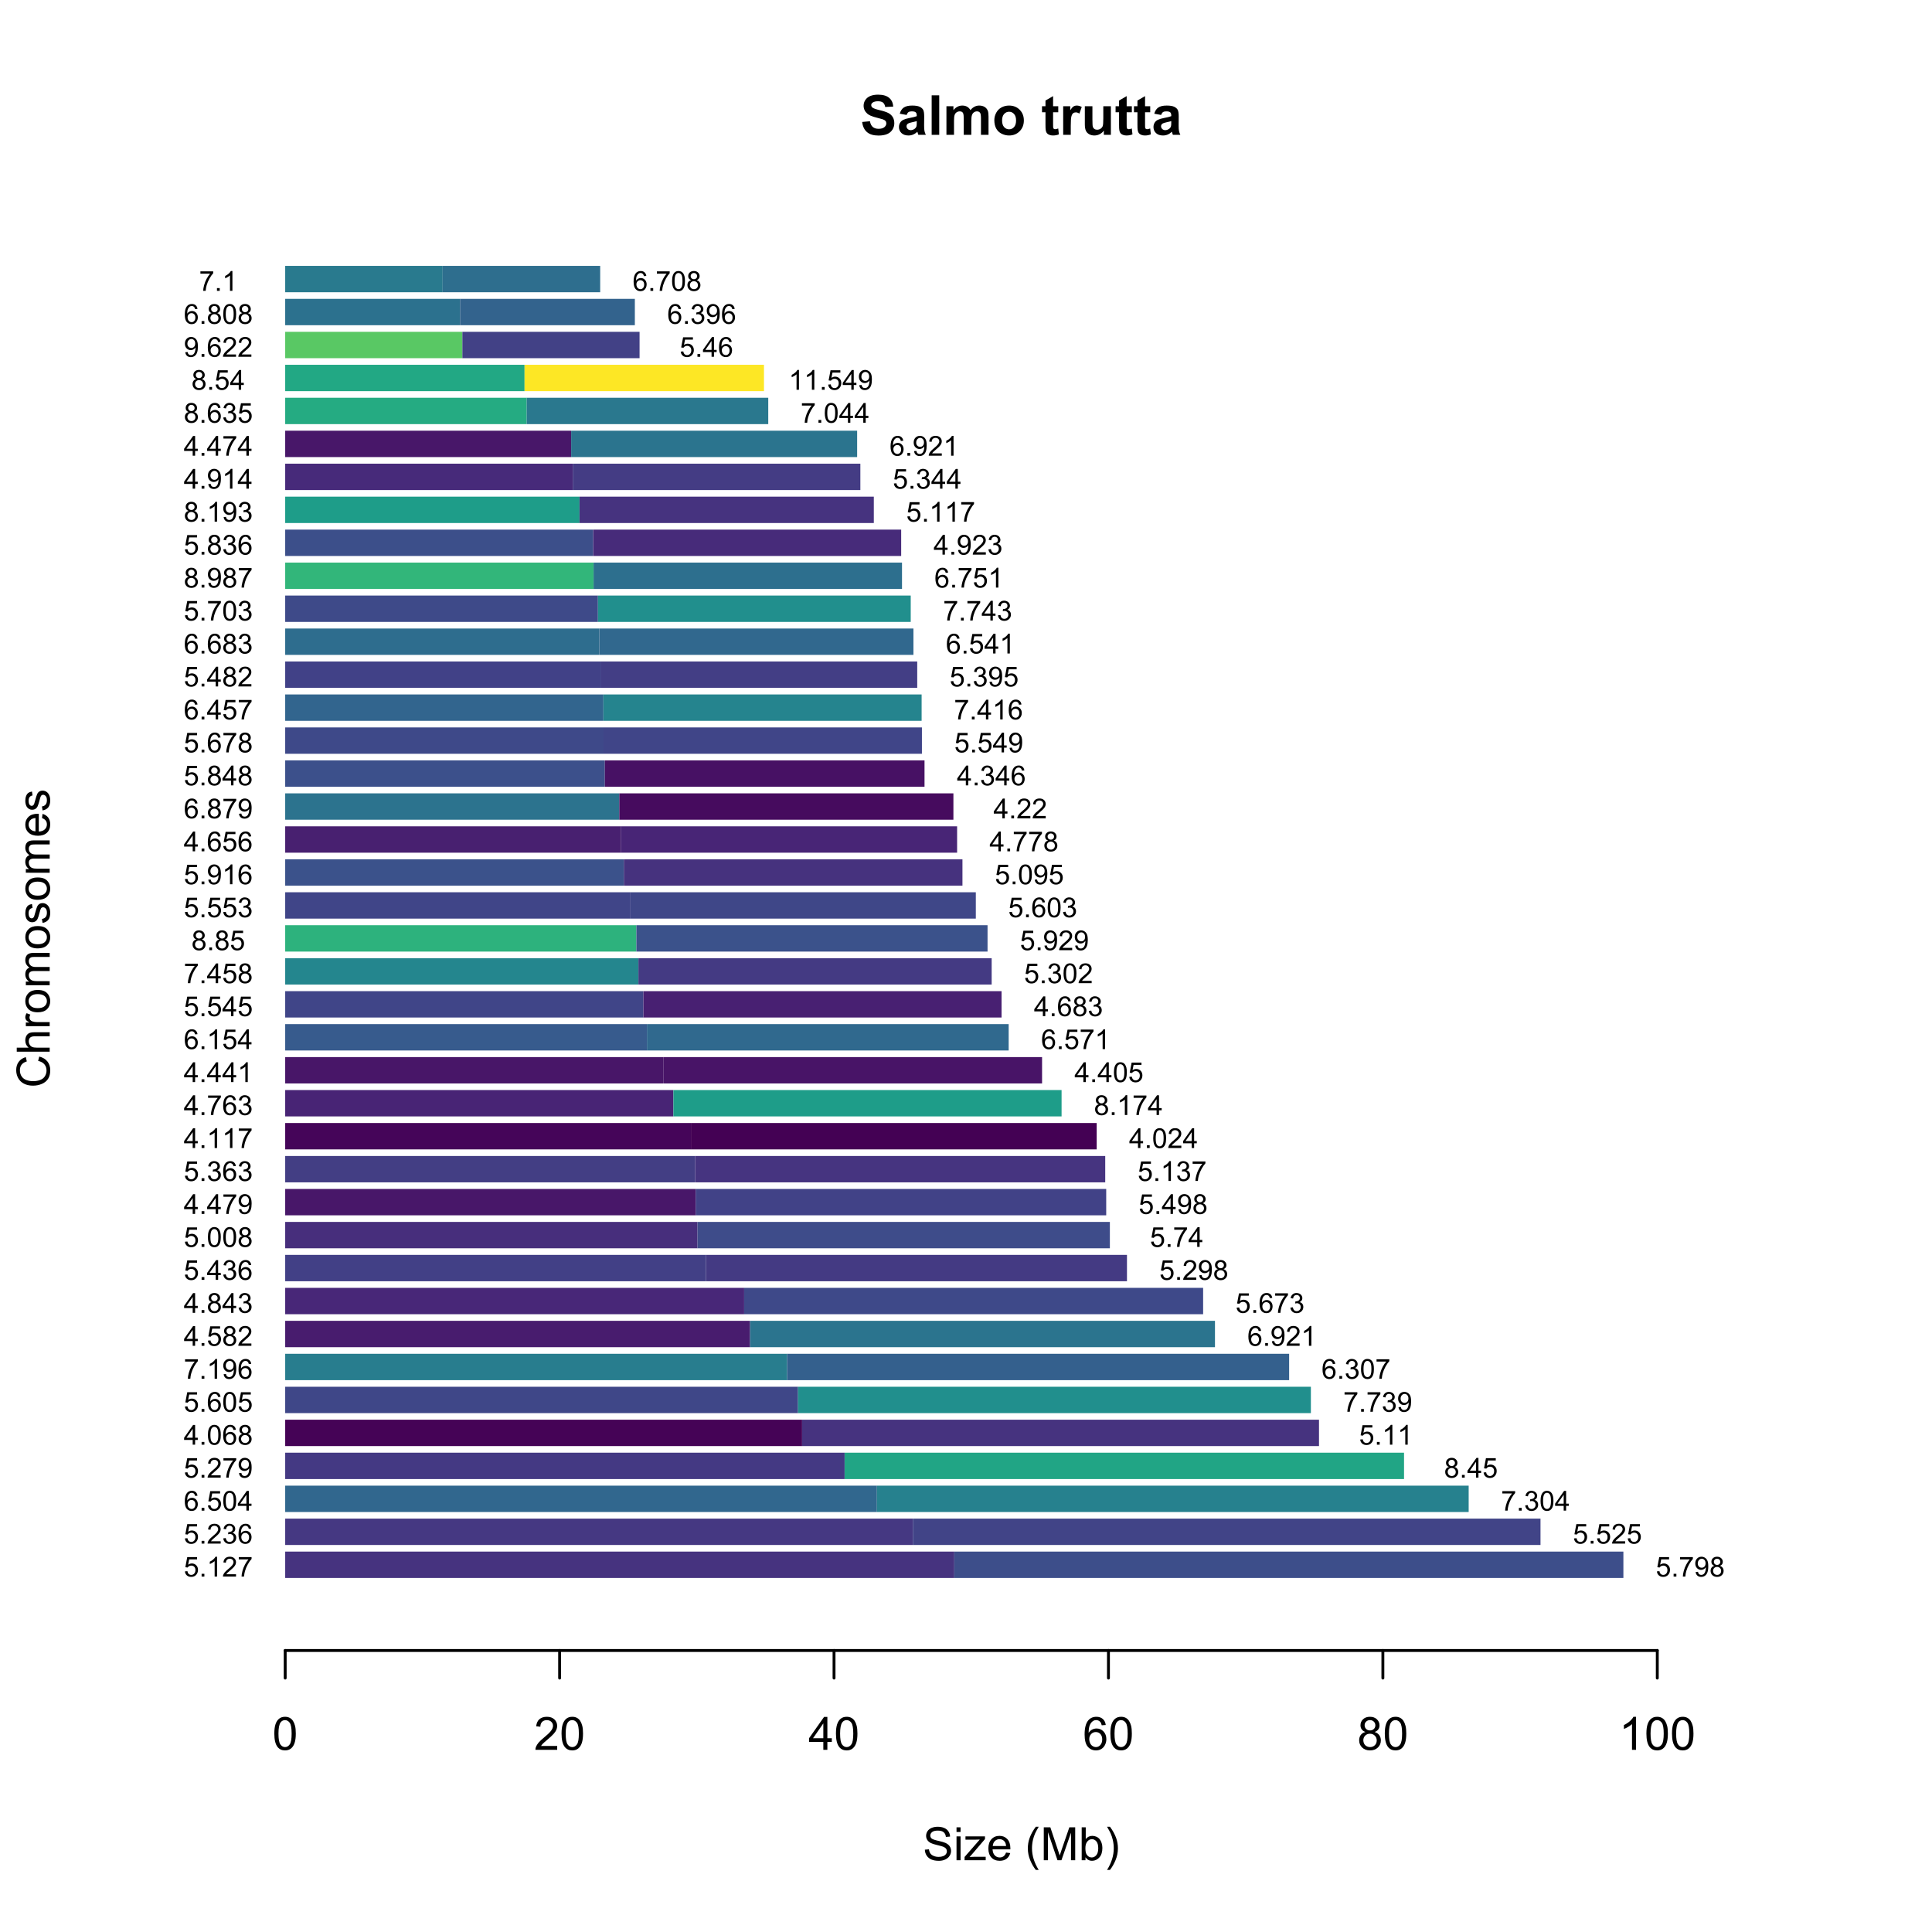 <?xml version="1.0" encoding="UTF-8"?>
<svg xmlns="http://www.w3.org/2000/svg" xmlns:xlink="http://www.w3.org/1999/xlink" width="504" height="504" viewBox="0 0 504 504">
<defs>
<g>
<g id="glyph-0-0">
<path d="M 0.52 -3.355 L 2.547 -3.551 C 2.668 -2.871 2.914 -2.371 3.285 -2.055 C 3.66 -1.734 4.164 -1.574 4.797 -1.574 C 5.465 -1.574 5.969 -1.715 6.309 -2 C 6.648 -2.285 6.82 -2.617 6.82 -2.996 C 6.82 -3.238 6.75 -3.445 6.605 -3.617 C 6.461 -3.789 6.215 -3.938 5.855 -4.062 C 5.613 -4.148 5.059 -4.297 4.191 -4.516 C 3.074 -4.789 2.293 -5.129 1.844 -5.535 C 1.211 -6.102 0.895 -6.793 0.895 -7.609 C 0.895 -8.133 1.043 -8.625 1.34 -9.082 C 1.637 -9.539 2.066 -9.887 2.625 -10.125 C 3.188 -10.363 3.863 -10.484 4.656 -10.484 C 5.949 -10.484 6.922 -10.199 7.574 -9.633 C 8.23 -9.066 8.574 -8.309 8.605 -7.363 L 6.523 -7.27 C 6.438 -7.801 6.246 -8.18 5.953 -8.414 C 5.66 -8.645 5.219 -8.762 4.633 -8.762 C 4.027 -8.762 3.555 -8.637 3.215 -8.387 C 2.992 -8.23 2.883 -8.016 2.883 -7.75 C 2.883 -7.504 2.984 -7.297 3.191 -7.121 C 3.453 -6.902 4.094 -6.672 5.105 -6.434 C 6.117 -6.195 6.867 -5.945 7.352 -5.691 C 7.836 -5.438 8.215 -5.086 8.492 -4.645 C 8.766 -4.203 8.902 -3.652 8.902 -3.004 C 8.902 -2.41 8.738 -1.859 8.41 -1.344 C 8.082 -0.828 7.617 -0.445 7.016 -0.191 C 6.418 0.059 5.668 0.184 4.773 0.184 C 3.473 0.184 2.469 -0.117 1.773 -0.719 C 1.074 -1.324 0.656 -2.199 0.52 -3.355 Z M 0.52 -3.355 "/>
</g>
<g id="glyph-0-1">
<path d="M 2.512 -5.188 L 0.719 -5.512 C 0.918 -6.234 1.266 -6.77 1.758 -7.117 C 2.25 -7.461 2.98 -7.637 3.953 -7.637 C 4.832 -7.637 5.488 -7.531 5.922 -7.324 C 6.352 -7.113 6.656 -6.848 6.832 -6.527 C 7.008 -6.207 7.094 -5.617 7.094 -4.762 L 7.074 -2.453 C 7.074 -1.797 7.105 -1.312 7.168 -1 C 7.23 -0.691 7.352 -0.355 7.523 0 L 5.57 0 C 5.516 -0.133 5.453 -0.324 5.379 -0.582 C 5.348 -0.699 5.324 -0.777 5.309 -0.816 C 4.973 -0.488 4.609 -0.242 4.227 -0.078 C 3.84 0.086 3.43 0.168 2.996 0.168 C 2.227 0.168 1.621 -0.039 1.176 -0.457 C 0.734 -0.875 0.512 -1.402 0.512 -2.039 C 0.512 -2.461 0.613 -2.836 0.816 -3.168 C 1.016 -3.496 1.301 -3.75 1.664 -3.926 C 2.027 -4.102 2.551 -4.258 3.234 -4.387 C 4.156 -4.562 4.797 -4.723 5.152 -4.871 L 5.152 -5.07 C 5.152 -5.449 5.059 -5.719 4.871 -5.883 C 4.684 -6.043 4.332 -6.125 3.812 -6.125 C 3.461 -6.125 3.184 -6.055 2.988 -5.918 C 2.793 -5.777 2.633 -5.535 2.512 -5.188 M 5.152 -3.586 C 4.902 -3.5 4.5 -3.402 3.953 -3.285 C 3.402 -3.168 3.043 -3.051 2.875 -2.938 C 2.617 -2.758 2.488 -2.523 2.488 -2.242 C 2.488 -1.965 2.594 -1.727 2.797 -1.527 C 3.004 -1.324 3.266 -1.223 3.586 -1.223 C 3.941 -1.223 4.281 -1.34 4.605 -1.574 C 4.844 -1.754 5 -1.973 5.078 -2.23 C 5.129 -2.398 5.152 -2.719 5.152 -3.191 Z M 5.152 -3.586 "/>
</g>
<g id="glyph-0-2">
<path d="M 1.035 0 L 1.035 -10.309 L 3.008 -10.309 L 3.008 0 Z M 1.035 0 "/>
</g>
<g id="glyph-0-3">
<path d="M 0.887 -7.469 L 2.707 -7.469 L 2.707 -6.449 C 3.359 -7.238 4.133 -7.637 5.035 -7.637 C 5.512 -7.637 5.926 -7.539 6.277 -7.34 C 6.629 -7.145 6.918 -6.848 7.145 -6.449 C 7.473 -6.848 7.824 -7.145 8.207 -7.34 C 8.586 -7.539 8.992 -7.637 9.422 -7.637 C 9.969 -7.637 10.434 -7.523 10.812 -7.301 C 11.195 -7.078 11.477 -6.754 11.664 -6.32 C 11.801 -6.004 11.867 -5.488 11.867 -4.773 L 11.867 0 L 9.895 0 L 9.895 -4.27 C 9.895 -5.008 9.824 -5.488 9.688 -5.703 C 9.508 -5.984 9.227 -6.125 8.844 -6.125 C 8.57 -6.125 8.309 -6.039 8.066 -5.871 C 7.82 -5.703 7.645 -5.453 7.539 -5.129 C 7.43 -4.805 7.375 -4.289 7.375 -3.586 L 7.375 0 L 5.398 0 L 5.398 -4.094 C 5.398 -4.82 5.363 -5.289 5.293 -5.5 C 5.223 -5.711 5.113 -5.867 4.969 -5.969 C 4.82 -6.074 4.621 -6.125 4.367 -6.125 C 4.062 -6.125 3.789 -6.043 3.543 -5.879 C 3.301 -5.715 3.125 -5.477 3.02 -5.168 C 2.914 -4.859 2.863 -4.344 2.863 -3.629 L 2.863 0 L 0.887 0 Z M 0.887 -7.469 "/>
</g>
<g id="glyph-0-4">
<path d="M 0.578 -3.84 C 0.578 -4.496 0.738 -5.129 1.062 -5.746 C 1.387 -6.359 1.844 -6.828 2.438 -7.152 C 3.027 -7.473 3.691 -7.637 4.422 -7.637 C 5.551 -7.637 6.477 -7.27 7.199 -6.535 C 7.922 -5.801 8.281 -4.875 8.281 -3.754 C 8.281 -2.625 7.918 -1.688 7.188 -0.945 C 6.461 -0.203 5.543 0.168 4.438 0.168 C 3.754 0.168 3.098 0.016 2.477 -0.297 C 1.855 -0.605 1.387 -1.059 1.062 -1.656 C 0.738 -2.254 0.578 -2.98 0.578 -3.84 M 2.602 -3.734 C 2.602 -2.992 2.777 -2.426 3.129 -2.031 C 3.48 -1.637 3.914 -1.441 4.43 -1.441 C 4.945 -1.441 5.379 -1.637 5.727 -2.031 C 6.074 -2.426 6.25 -2.996 6.25 -3.746 C 6.25 -4.48 6.074 -5.043 5.727 -5.434 C 5.379 -5.828 4.945 -6.027 4.43 -6.027 C 3.914 -6.027 3.48 -5.828 3.129 -5.434 C 2.777 -5.043 2.602 -4.473 2.602 -3.734 Z M 2.602 -3.734 "/>
</g>
<g id="glyph-0-5">
</g>
<g id="glyph-0-6">
<path d="M 4.457 -7.469 L 4.457 -5.891 L 3.109 -5.891 L 3.109 -2.883 C 3.109 -2.273 3.121 -1.918 3.145 -1.816 C 3.172 -1.715 3.23 -1.633 3.32 -1.566 C 3.414 -1.504 3.523 -1.469 3.656 -1.469 C 3.84 -1.469 4.105 -1.531 4.449 -1.66 L 4.621 -0.125 C 4.16 0.07 3.641 0.168 3.059 0.168 C 2.703 0.168 2.383 0.109 2.094 -0.012 C 1.809 -0.129 1.598 -0.285 1.465 -0.473 C 1.332 -0.664 1.238 -0.922 1.188 -1.246 C 1.145 -1.473 1.125 -1.938 1.125 -2.637 L 1.125 -5.891 L 0.219 -5.891 L 0.219 -7.469 L 1.125 -7.469 L 1.125 -8.949 L 3.109 -10.105 L 3.109 -7.469 Z M 4.457 -7.469 "/>
</g>
<g id="glyph-0-7">
<path d="M 2.926 0 L 0.949 0 L 0.949 -7.469 L 2.785 -7.469 L 2.785 -6.406 C 3.098 -6.906 3.379 -7.238 3.633 -7.398 C 3.883 -7.555 4.168 -7.637 4.484 -7.637 C 4.938 -7.637 5.371 -7.512 5.785 -7.262 L 5.176 -5.539 C 4.844 -5.758 4.531 -5.863 4.246 -5.863 C 3.969 -5.863 3.734 -5.789 3.543 -5.637 C 3.352 -5.484 3.199 -5.207 3.09 -4.809 C 2.98 -4.41 2.926 -3.578 2.926 -2.305 Z M 2.926 0 "/>
</g>
<g id="glyph-0-8">
<path d="M 5.949 0 L 5.949 -1.117 C 5.676 -0.719 5.32 -0.406 4.875 -0.176 C 4.434 0.055 3.965 0.168 3.473 0.168 C 2.973 0.168 2.523 0.059 2.125 -0.16 C 1.727 -0.383 1.438 -0.691 1.258 -1.09 C 1.082 -1.488 0.992 -2.039 0.992 -2.742 L 0.992 -7.469 L 2.969 -7.469 L 2.969 -4.035 C 2.969 -2.984 3.004 -2.344 3.074 -2.105 C 3.148 -1.867 3.281 -1.68 3.473 -1.543 C 3.664 -1.406 3.91 -1.336 4.203 -1.336 C 4.543 -1.336 4.844 -1.43 5.113 -1.613 C 5.379 -1.797 5.562 -2.027 5.66 -2.301 C 5.758 -2.578 5.809 -3.25 5.809 -4.316 L 5.809 -7.469 L 7.785 -7.469 L 7.785 0 Z M 5.949 0 "/>
</g>
<g id="glyph-1-0">
<path d="M 0.539 -2.758 L 1.609 -2.852 C 1.66 -2.422 1.781 -2.07 1.965 -1.797 C 2.152 -1.52 2.438 -1.297 2.828 -1.129 C 3.219 -0.957 3.66 -0.875 4.148 -0.875 C 4.582 -0.875 4.965 -0.938 5.297 -1.066 C 5.629 -1.195 5.875 -1.371 6.039 -1.598 C 6.199 -1.82 6.281 -2.066 6.281 -2.332 C 6.281 -2.602 6.203 -2.836 6.047 -3.039 C 5.891 -3.238 5.633 -3.406 5.273 -3.547 C 5.043 -3.633 4.531 -3.773 3.742 -3.965 C 2.953 -4.152 2.402 -4.332 2.086 -4.5 C 1.676 -4.715 1.371 -4.98 1.168 -5.301 C 0.969 -5.617 0.867 -5.973 0.867 -6.367 C 0.867 -6.805 0.992 -7.207 1.234 -7.586 C 1.484 -7.961 1.84 -8.246 2.312 -8.445 C 2.785 -8.637 3.312 -8.734 3.891 -8.734 C 4.527 -8.734 5.09 -8.633 5.574 -8.43 C 6.062 -8.223 6.434 -7.922 6.695 -7.523 C 6.957 -7.125 7.098 -6.672 7.117 -6.172 L 6.031 -6.086 C 5.969 -6.629 5.773 -7.039 5.434 -7.32 C 5.098 -7.594 4.598 -7.734 3.938 -7.734 C 3.25 -7.734 2.75 -7.609 2.434 -7.355 C 2.121 -7.105 1.961 -6.801 1.961 -6.445 C 1.961 -6.137 2.074 -5.883 2.297 -5.684 C 2.516 -5.484 3.086 -5.281 4.012 -5.07 C 4.934 -4.863 5.566 -4.68 5.914 -4.523 C 6.41 -4.293 6.781 -4 7.02 -3.648 C 7.258 -3.293 7.375 -2.887 7.375 -2.426 C 7.375 -1.969 7.246 -1.539 6.984 -1.133 C 6.723 -0.73 6.348 -0.414 5.855 -0.191 C 5.367 0.035 4.812 0.148 4.203 0.148 C 3.422 0.148 2.773 0.031 2.246 -0.195 C 1.723 -0.418 1.309 -0.762 1.012 -1.215 C 0.711 -1.672 0.555 -2.188 0.539 -2.758 Z M 0.539 -2.758 "/>
</g>
<g id="glyph-1-1">
<path d="M 0.797 -7.375 L 0.797 -8.59 L 1.852 -8.59 L 1.852 -7.375 L 0.797 -7.375 M 0.797 0 L 0.797 -6.223 L 1.852 -6.223 L 1.852 0 Z M 0.797 0 "/>
</g>
<g id="glyph-1-2">
<path d="M 0.234 0 L 0.234 -0.855 L 4.195 -5.402 C 3.746 -5.379 3.348 -5.367 3.008 -5.367 L 0.469 -5.367 L 0.469 -6.223 L 5.555 -6.223 L 5.555 -5.523 L 2.188 -1.578 L 1.535 -0.855 C 2.008 -0.891 2.449 -0.906 2.867 -0.906 L 5.742 -0.906 L 5.742 0 Z M 0.234 0 "/>
</g>
<g id="glyph-1-3">
<path d="M 5.051 -2.004 L 6.141 -1.867 C 5.969 -1.23 5.648 -0.738 5.188 -0.387 C 4.719 -0.035 4.125 0.141 3.406 0.141 C 2.492 0.141 1.773 -0.141 1.238 -0.699 C 0.707 -1.262 0.438 -2.047 0.438 -3.059 C 0.438 -4.105 0.711 -4.918 1.25 -5.496 C 1.789 -6.074 2.484 -6.363 3.344 -6.363 C 4.18 -6.363 4.859 -6.078 5.383 -5.516 C 5.914 -4.945 6.176 -4.148 6.176 -3.125 C 6.176 -3.059 6.172 -2.965 6.172 -2.844 L 1.531 -2.844 C 1.566 -2.156 1.762 -1.633 2.109 -1.273 C 2.457 -0.906 2.891 -0.727 3.41 -0.727 C 3.797 -0.727 4.125 -0.828 4.398 -1.031 C 4.672 -1.234 4.891 -1.559 5.051 -2.004 M 1.586 -3.711 L 5.062 -3.711 C 5.016 -4.23 4.883 -4.625 4.664 -4.887 C 4.328 -5.293 3.891 -5.496 3.359 -5.496 C 2.871 -5.496 2.465 -5.332 2.137 -5.008 C 1.805 -4.684 1.625 -4.25 1.586 -3.711 Z M 1.586 -3.711 "/>
</g>
<g id="glyph-1-4">
</g>
<g id="glyph-1-5">
<path d="M 2.805 2.523 C 2.223 1.789 1.73 0.93 1.328 -0.055 C 0.93 -1.035 0.727 -2.055 0.727 -3.109 C 0.727 -4.039 0.875 -4.93 1.18 -5.781 C 1.531 -6.77 2.07 -7.754 2.805 -8.734 L 3.562 -8.734 C 3.09 -7.922 2.777 -7.344 2.625 -6.996 C 2.387 -6.457 2.199 -5.895 2.062 -5.309 C 1.895 -4.578 1.812 -3.844 1.812 -3.105 C 1.812 -1.227 2.395 0.652 3.562 2.523 Z M 2.805 2.523 "/>
</g>
<g id="glyph-1-6">
<path d="M 0.891 0 L 0.891 -8.59 L 2.602 -8.59 L 4.633 -2.508 C 4.82 -1.941 4.957 -1.516 5.047 -1.234 C 5.141 -1.547 5.293 -2.008 5.5 -2.613 L 7.559 -8.59 L 9.086 -8.59 L 9.086 0 L 7.992 0 L 7.992 -7.188 L 5.496 0 L 4.469 0 L 1.984 -7.312 L 1.984 0 Z M 0.891 0 "/>
</g>
<g id="glyph-1-7">
<path d="M 1.766 0 L 0.785 0 L 0.785 -8.59 L 1.84 -8.59 L 1.84 -5.523 C 2.285 -6.082 2.852 -6.363 3.547 -6.363 C 3.926 -6.363 4.289 -6.285 4.633 -6.133 C 4.973 -5.977 5.254 -5.762 5.477 -5.48 C 5.695 -5.203 5.867 -4.863 5.992 -4.469 C 6.117 -4.074 6.18 -3.652 6.18 -3.203 C 6.18 -2.141 5.918 -1.312 5.391 -0.734 C 4.863 -0.152 4.23 0.141 3.492 0.141 C 2.758 0.141 2.18 -0.168 1.766 -0.781 L 1.766 0 M 1.75 -3.156 C 1.75 -2.41 1.852 -1.871 2.055 -1.539 C 2.387 -1 2.836 -0.727 3.406 -0.727 C 3.863 -0.727 4.262 -0.926 4.602 -1.328 C 4.934 -1.727 5.102 -2.324 5.102 -3.117 C 5.102 -3.93 4.941 -4.531 4.621 -4.914 C 4.297 -5.305 3.906 -5.496 3.453 -5.496 C 2.988 -5.496 2.59 -5.297 2.258 -4.895 C 1.922 -4.496 1.75 -3.914 1.75 -3.156 Z M 1.75 -3.156 "/>
</g>
<g id="glyph-1-8">
<path d="M 1.484 2.523 L 0.727 2.523 C 1.895 0.652 2.477 -1.227 2.477 -3.105 C 2.477 -3.84 2.395 -4.566 2.227 -5.289 C 2.094 -5.875 1.906 -6.438 1.672 -6.977 C 1.516 -7.328 1.203 -7.914 0.727 -8.734 L 1.484 -8.734 C 2.215 -7.754 2.758 -6.77 3.109 -5.781 C 3.41 -4.93 3.562 -4.039 3.562 -3.109 C 3.562 -2.055 3.359 -1.035 2.957 -0.055 C 2.551 0.93 2.059 1.789 1.484 2.523 Z M 1.484 2.523 "/>
</g>
<g id="glyph-1-9">
<path d="M 0.5 -4.234 C 0.5 -5.25 0.602 -6.07 0.812 -6.688 C 1.02 -7.309 1.332 -7.785 1.742 -8.121 C 2.156 -8.457 2.672 -8.625 3.297 -8.625 C 3.758 -8.625 4.164 -8.531 4.512 -8.348 C 4.859 -8.16 5.145 -7.895 5.375 -7.543 C 5.598 -7.195 5.777 -6.77 5.906 -6.266 C 6.035 -5.766 6.102 -5.086 6.102 -4.234 C 6.102 -3.227 5.996 -2.414 5.789 -1.797 C 5.582 -1.176 5.273 -0.699 4.859 -0.359 C 4.449 -0.023 3.926 0.148 3.297 0.148 C 2.469 0.148 1.82 -0.152 1.348 -0.742 C 0.781 -1.461 0.5 -2.621 0.5 -4.234 M 1.582 -4.234 C 1.582 -2.824 1.746 -1.887 2.078 -1.422 C 2.406 -0.953 2.812 -0.719 3.297 -0.719 C 3.781 -0.719 4.191 -0.953 4.52 -1.422 C 4.852 -1.891 5.016 -2.828 5.016 -4.234 C 5.016 -5.648 4.852 -6.59 4.52 -7.055 C 4.191 -7.52 3.781 -7.75 3.289 -7.75 C 2.801 -7.75 2.414 -7.547 2.125 -7.137 C 1.766 -6.613 1.582 -5.645 1.582 -4.234 Z M 1.582 -4.234 "/>
</g>
<g id="glyph-1-10">
<path d="M 6.039 -1.016 L 6.039 0 L 0.363 0 C 0.355 -0.254 0.395 -0.5 0.484 -0.734 C 0.629 -1.117 0.863 -1.5 1.18 -1.875 C 1.5 -2.25 1.957 -2.684 2.562 -3.176 C 3.492 -3.941 4.125 -4.547 4.453 -4.996 C 4.781 -5.441 4.945 -5.867 4.945 -6.266 C 4.945 -6.68 4.797 -7.035 4.496 -7.32 C 4.199 -7.609 3.809 -7.75 3.328 -7.75 C 2.82 -7.75 2.414 -7.602 2.109 -7.297 C 1.805 -6.992 1.648 -6.57 1.648 -6.031 L 0.562 -6.141 C 0.637 -6.949 0.918 -7.566 1.398 -7.988 C 1.883 -8.414 2.535 -8.625 3.352 -8.625 C 4.176 -8.625 4.828 -8.398 5.309 -7.938 C 5.789 -7.484 6.031 -6.914 6.031 -6.242 C 6.031 -5.895 5.957 -5.559 5.82 -5.227 C 5.676 -4.895 5.445 -4.543 5.117 -4.18 C 4.793 -3.809 4.25 -3.305 3.492 -2.664 C 2.859 -2.133 2.453 -1.773 2.273 -1.586 C 2.094 -1.395 1.945 -1.203 1.828 -1.016 Z M 6.039 -1.016 "/>
</g>
<g id="glyph-1-11">
<path d="M 3.879 0 L 3.879 -2.055 L 0.152 -2.055 L 0.152 -3.023 L 4.07 -8.59 L 4.934 -8.59 L 4.934 -3.023 L 6.094 -3.023 L 6.094 -2.055 L 4.934 -2.055 L 4.934 0 L 3.879 0 M 3.879 -3.023 L 3.879 -6.898 L 1.188 -3.023 Z M 3.879 -3.023 "/>
</g>
<g id="glyph-1-12">
<path d="M 5.969 -6.484 L 4.922 -6.406 C 4.828 -6.816 4.695 -7.117 4.523 -7.305 C 4.238 -7.605 3.887 -7.758 3.469 -7.758 C 3.133 -7.758 2.836 -7.664 2.586 -7.477 C 2.25 -7.234 1.988 -6.879 1.797 -6.414 C 1.605 -5.949 1.508 -5.289 1.5 -4.43 C 1.754 -4.816 2.062 -5.102 2.43 -5.289 C 2.797 -5.477 3.184 -5.57 3.586 -5.57 C 4.289 -5.57 4.887 -5.312 5.383 -4.797 C 5.875 -4.277 6.125 -3.609 6.125 -2.789 C 6.125 -2.25 6.008 -1.75 5.773 -1.285 C 5.543 -0.824 5.223 -0.469 4.816 -0.223 C 4.41 0.023 3.949 0.148 3.434 0.148 C 2.555 0.148 1.836 -0.176 1.281 -0.824 C 0.727 -1.469 0.453 -2.535 0.453 -4.02 C 0.453 -5.68 0.758 -6.887 1.371 -7.641 C 1.906 -8.297 2.625 -8.625 3.531 -8.625 C 4.207 -8.625 4.762 -8.434 5.195 -8.055 C 5.625 -7.676 5.883 -7.156 5.969 -6.484 M 1.664 -2.781 C 1.664 -2.422 1.742 -2.07 1.895 -1.742 C 2.051 -1.406 2.266 -1.156 2.543 -0.98 C 2.82 -0.809 3.109 -0.719 3.414 -0.719 C 3.859 -0.719 4.242 -0.898 4.562 -1.258 C 4.883 -1.617 5.043 -2.105 5.047 -2.727 C 5.043 -3.316 4.887 -3.785 4.57 -4.129 C 4.254 -4.469 3.855 -4.641 3.375 -4.641 C 2.898 -4.641 2.492 -4.469 2.164 -4.129 C 1.828 -3.785 1.664 -3.336 1.664 -2.781 Z M 1.664 -2.781 "/>
</g>
<g id="glyph-1-13">
<path d="M 2.121 -4.656 C 1.684 -4.816 1.359 -5.047 1.148 -5.344 C 0.938 -5.641 0.832 -5.996 0.832 -6.41 C 0.832 -7.035 1.059 -7.559 1.508 -7.984 C 1.953 -8.41 2.551 -8.625 3.297 -8.625 C 4.047 -8.625 4.652 -8.406 5.109 -7.973 C 5.566 -7.535 5.797 -7.004 5.797 -6.383 C 5.797 -5.98 5.691 -5.637 5.48 -5.34 C 5.273 -5.047 4.953 -4.816 4.531 -4.656 C 5.055 -4.484 5.457 -4.207 5.734 -3.828 C 6.008 -3.441 6.148 -2.984 6.148 -2.453 C 6.148 -1.719 5.887 -1.102 5.367 -0.602 C 4.848 -0.105 4.164 0.148 3.316 0.148 C 2.469 0.148 1.785 -0.105 1.266 -0.605 C 0.746 -1.109 0.484 -1.734 0.484 -2.484 C 0.484 -3.043 0.629 -3.512 0.91 -3.887 C 1.195 -4.266 1.598 -4.52 2.121 -4.656 M 1.91 -6.445 C 1.91 -6.039 2.039 -5.707 2.305 -5.449 C 2.562 -5.191 2.902 -5.062 3.32 -5.062 C 3.727 -5.062 4.062 -5.191 4.32 -5.445 C 4.582 -5.703 4.711 -6.016 4.711 -6.387 C 4.711 -6.773 4.578 -7.098 4.309 -7.363 C 4.043 -7.625 3.711 -7.758 3.312 -7.758 C 2.906 -7.758 2.574 -7.629 2.309 -7.371 C 2.043 -7.113 1.91 -6.805 1.91 -6.445 M 1.57 -2.477 C 1.57 -2.176 1.641 -1.887 1.785 -1.605 C 1.926 -1.324 2.141 -1.105 2.422 -0.953 C 2.703 -0.797 3.004 -0.719 3.328 -0.719 C 3.832 -0.719 4.25 -0.883 4.578 -1.207 C 4.906 -1.531 5.07 -1.941 5.07 -2.445 C 5.07 -2.949 4.898 -3.371 4.562 -3.703 C 4.223 -4.035 3.801 -4.203 3.293 -4.203 C 2.797 -4.203 2.387 -4.039 2.059 -3.711 C 1.734 -3.383 1.57 -2.969 1.57 -2.477 Z M 1.57 -2.477 "/>
</g>
<g id="glyph-1-14">
<path d="M 4.469 0 L 3.414 0 L 3.414 -6.719 C 3.16 -6.477 2.828 -6.234 2.418 -5.992 C 2.004 -5.75 1.633 -5.57 1.305 -5.449 L 1.305 -6.469 C 1.895 -6.746 2.41 -7.082 2.852 -7.477 C 3.293 -7.871 3.605 -8.254 3.789 -8.625 L 4.469 -8.625 Z M 4.469 0 "/>
</g>
<g id="glyph-2-0">
<path d="M -3.012 -7.055 L -2.723 -8.191 C -1.789 -7.953 -1.078 -7.523 -0.59 -6.906 C -0.098 -6.285 0.148 -5.527 0.148 -4.633 C 0.148 -3.711 -0.043 -2.957 -0.418 -2.375 C -0.797 -1.797 -1.344 -1.355 -2.055 -1.051 C -2.77 -0.75 -3.539 -0.598 -4.359 -0.598 C -5.254 -0.598 -6.035 -0.77 -6.699 -1.109 C -7.367 -1.453 -7.871 -1.938 -8.219 -2.57 C -8.562 -3.199 -8.734 -3.895 -8.734 -4.652 C -8.734 -5.512 -8.516 -6.234 -8.078 -6.82 C -7.641 -7.406 -7.027 -7.812 -6.234 -8.047 L -5.969 -6.926 C -6.594 -6.727 -7.051 -6.438 -7.336 -6.059 C -7.621 -5.68 -7.766 -5.203 -7.766 -4.629 C -7.766 -3.969 -7.605 -3.418 -7.289 -2.973 C -6.973 -2.531 -6.547 -2.219 -6.016 -2.039 C -5.48 -1.859 -4.93 -1.77 -4.367 -1.77 C -3.633 -1.77 -2.996 -1.875 -2.453 -2.09 C -1.906 -2.301 -1.5 -2.633 -1.23 -3.082 C -0.961 -3.531 -0.824 -4.016 -0.824 -4.539 C -0.824 -5.176 -1.008 -5.715 -1.375 -6.156 C -1.742 -6.598 -2.289 -6.898 -3.012 -7.055 Z M -3.012 -7.055 "/>
</g>
<g id="glyph-2-1">
<path d="M 0 -0.789 L -8.59 -0.793 L -8.59 -1.848 L -5.508 -1.848 C -6.078 -2.336 -6.363 -2.957 -6.363 -3.711 C -6.363 -4.168 -6.273 -4.57 -6.09 -4.91 C -5.91 -5.25 -5.656 -5.492 -5.336 -5.641 C -5.016 -5.785 -4.555 -5.859 -3.941 -5.859 L 0 -5.859 L 0 -4.805 L -3.941 -4.805 C -4.469 -4.805 -4.855 -4.691 -5.094 -4.461 C -5.336 -4.234 -5.453 -3.91 -5.453 -3.492 C -5.453 -3.18 -5.375 -2.887 -5.211 -2.609 C -5.051 -2.336 -4.828 -2.141 -4.555 -2.023 C -4.273 -1.906 -3.891 -1.848 -3.406 -1.848 L 0 -1.844 Z M 0 -0.789 "/>
</g>
<g id="glyph-2-2">
<path d="M 0 -0.781 L -6.223 -0.781 L -6.223 -1.73 L -5.281 -1.73 C -5.719 -1.969 -6.012 -2.195 -6.152 -2.398 C -6.293 -2.605 -6.363 -2.828 -6.363 -3.078 C -6.363 -3.43 -6.25 -3.793 -6.023 -4.16 L -5.047 -3.797 C -5.195 -3.539 -5.273 -3.281 -5.273 -3.023 C -5.273 -2.793 -5.203 -2.586 -5.066 -2.402 C -4.926 -2.219 -4.734 -2.086 -4.488 -2.012 C -4.113 -1.895 -3.703 -1.836 -3.258 -1.836 L 0 -1.836 Z M 0 -0.781 "/>
</g>
<g id="glyph-2-3">
<path d="M -3.109 -0.398 C -4.262 -0.398 -5.117 -0.719 -5.672 -1.359 C -6.133 -1.895 -6.363 -2.547 -6.363 -3.316 C -6.363 -4.172 -6.082 -4.871 -5.523 -5.414 C -4.961 -5.957 -4.188 -6.227 -3.199 -6.227 C -2.398 -6.227 -1.77 -6.109 -1.309 -5.867 C -0.852 -5.629 -0.492 -5.277 -0.238 -4.82 C 0.012 -4.359 0.141 -3.859 0.141 -3.316 C 0.141 -2.445 -0.141 -1.742 -0.695 -1.203 C -1.254 -0.668 -2.059 -0.398 -3.109 -0.398 M -3.109 -1.484 C -2.312 -1.484 -1.719 -1.656 -1.32 -2.004 C -0.926 -2.352 -0.727 -2.789 -0.727 -3.316 C -0.727 -3.84 -0.926 -4.273 -1.324 -4.625 C -1.723 -4.969 -2.328 -5.145 -3.145 -5.145 C -3.914 -5.145 -4.5 -4.969 -4.895 -4.621 C -5.293 -4.27 -5.492 -3.836 -5.492 -3.316 C -5.492 -2.789 -5.293 -2.352 -4.898 -2.004 C -4.504 -1.656 -3.906 -1.484 -3.109 -1.484 Z M -3.109 -1.484 "/>
</g>
<g id="glyph-2-4">
<path d="M 0 -0.789 L -6.223 -0.793 L -6.223 -1.734 L -5.352 -1.734 C -5.656 -1.93 -5.898 -2.188 -6.086 -2.516 C -6.27 -2.836 -6.363 -3.207 -6.363 -3.621 C -6.363 -4.082 -6.266 -4.461 -6.078 -4.754 C -5.883 -5.051 -5.617 -5.258 -5.273 -5.379 C -6 -5.871 -6.363 -6.512 -6.363 -7.301 C -6.363 -7.918 -6.191 -8.391 -5.852 -8.727 C -5.508 -9.055 -4.98 -9.223 -4.27 -9.223 L 0 -9.223 L 0 -8.172 L -3.918 -8.172 C -4.34 -8.172 -4.645 -8.141 -4.832 -8.07 C -5.016 -8.004 -5.164 -7.879 -5.277 -7.699 C -5.391 -7.52 -5.449 -7.309 -5.449 -7.066 C -5.449 -6.629 -5.305 -6.266 -5.012 -5.977 C -4.723 -5.688 -4.254 -5.543 -3.613 -5.543 L 0 -5.543 L 0 -4.488 L -4.043 -4.488 C -4.512 -4.488 -4.863 -4.402 -5.098 -4.23 C -5.332 -4.059 -5.449 -3.777 -5.449 -3.387 C -5.449 -3.09 -5.371 -2.816 -5.215 -2.562 C -5.059 -2.312 -4.828 -2.129 -4.531 -2.016 C -4.227 -1.902 -3.793 -1.848 -3.227 -1.848 L 0 -1.844 Z M 0 -0.789 "/>
</g>
<g id="glyph-2-5">
<path d="M -1.859 -0.371 L -2.023 -1.414 C -1.602 -1.469 -1.281 -1.633 -1.059 -1.902 C -0.836 -2.168 -0.727 -2.543 -0.727 -3.023 C -0.727 -3.508 -0.824 -3.867 -1.023 -4.102 C -1.219 -4.336 -1.449 -4.453 -1.715 -4.453 C -1.953 -4.453 -2.141 -4.348 -2.277 -4.141 C -2.371 -3.996 -2.492 -3.641 -2.637 -3.062 C -2.832 -2.289 -3 -1.754 -3.145 -1.457 C -3.285 -1.156 -3.484 -0.93 -3.734 -0.777 C -3.988 -0.621 -4.266 -0.547 -4.57 -0.547 C -4.848 -0.547 -5.105 -0.609 -5.34 -0.734 C -5.578 -0.863 -5.773 -1.035 -5.93 -1.254 C -6.051 -1.418 -6.152 -1.641 -6.238 -1.926 C -6.32 -2.207 -6.363 -2.512 -6.363 -2.836 C -6.363 -3.324 -6.293 -3.754 -6.152 -4.121 C -6.012 -4.492 -5.82 -4.762 -5.582 -4.938 C -5.34 -5.113 -5.02 -5.234 -4.617 -5.305 L -4.477 -4.273 C -4.797 -4.227 -5.047 -4.09 -5.227 -3.863 C -5.406 -3.641 -5.496 -3.324 -5.496 -2.914 C -5.496 -2.426 -5.414 -2.082 -5.258 -1.875 C -5.094 -1.668 -4.906 -1.566 -4.695 -1.566 C -4.555 -1.566 -4.434 -1.605 -4.324 -1.695 C -4.211 -1.777 -4.117 -1.914 -4.043 -2.098 C -4.004 -2.203 -3.914 -2.516 -3.773 -3.031 C -3.574 -3.773 -3.41 -4.297 -3.285 -4.59 C -3.156 -4.887 -2.973 -5.117 -2.73 -5.285 C -2.488 -5.453 -2.188 -5.535 -1.828 -5.539 C -1.477 -5.535 -1.145 -5.434 -0.836 -5.23 C -0.523 -5.023 -0.285 -4.727 -0.113 -4.344 C 0.055 -3.953 0.141 -3.516 0.141 -3.031 C 0.141 -2.219 -0.027 -1.605 -0.363 -1.18 C -0.699 -0.758 -1.199 -0.488 -1.859 -0.371 Z M -1.859 -0.371 "/>
</g>
<g id="glyph-2-6">
<path d="M -2.004 -5.051 L -1.867 -6.141 C -1.23 -5.969 -0.738 -5.648 -0.387 -5.188 C -0.035 -4.719 0.141 -4.125 0.141 -3.406 C 0.141 -2.492 -0.141 -1.773 -0.699 -1.238 C -1.262 -0.707 -2.047 -0.441 -3.059 -0.441 C -4.105 -0.441 -4.918 -0.711 -5.496 -1.25 C -6.074 -1.789 -6.363 -2.484 -6.363 -3.348 C -6.363 -4.18 -6.078 -4.859 -5.516 -5.383 C -4.945 -5.914 -4.148 -6.176 -3.121 -6.176 C -3.059 -6.176 -2.965 -6.172 -2.84 -6.172 L -2.844 -1.531 C -2.156 -1.566 -1.633 -1.762 -1.27 -2.109 C -0.906 -2.457 -0.727 -2.891 -0.727 -3.41 C -0.727 -3.797 -0.828 -4.125 -1.031 -4.398 C -1.234 -4.672 -1.559 -4.891 -2.004 -5.051 M -3.711 -1.59 L -3.707 -5.062 C -4.23 -5.016 -4.625 -4.883 -4.887 -4.664 C -5.293 -4.328 -5.496 -3.891 -5.496 -3.359 C -5.496 -2.871 -5.332 -2.465 -5.008 -2.137 C -4.684 -1.805 -4.25 -1.625 -3.711 -1.59 Z M -3.711 -1.59 "/>
</g>
<g id="glyph-3-0">
<path d="M 0.297 -1.352 L 0.965 -1.406 C 1.012 -1.082 1.125 -0.84 1.305 -0.676 C 1.484 -0.516 1.703 -0.434 1.953 -0.434 C 2.258 -0.434 2.516 -0.547 2.727 -0.777 C 2.938 -1.008 3.043 -1.312 3.043 -1.691 C 3.043 -2.051 2.941 -2.336 2.742 -2.547 C 2.539 -2.754 2.273 -2.859 1.945 -2.859 C 1.738 -2.859 1.555 -2.812 1.391 -2.719 C 1.227 -2.625 1.098 -2.508 1.004 -2.359 L 0.41 -2.438 L 0.91 -5.082 L 3.473 -5.082 L 3.473 -4.48 L 1.418 -4.48 L 1.141 -3.094 C 1.449 -3.309 1.773 -3.418 2.113 -3.418 C 2.562 -3.418 2.941 -3.262 3.25 -2.949 C 3.562 -2.637 3.715 -2.238 3.715 -1.746 C 3.715 -1.281 3.578 -0.879 3.309 -0.539 C 2.977 -0.121 2.527 0.086 1.953 0.086 C 1.484 0.086 1.102 -0.043 0.809 -0.305 C 0.512 -0.566 0.34 -0.918 0.297 -1.352 Z M 0.297 -1.352 "/>
</g>
<g id="glyph-3-1">
<path d="M 0.652 0 L 0.652 -0.719 L 1.375 -0.719 L 1.375 0 Z M 0.652 0 "/>
</g>
<g id="glyph-3-2">
<path d="M 2.684 0 L 2.051 0 L 2.051 -4.031 C 1.898 -3.887 1.699 -3.742 1.449 -3.598 C 1.203 -3.449 0.98 -3.344 0.785 -3.27 L 0.785 -3.883 C 1.137 -4.047 1.445 -4.25 1.711 -4.484 C 1.977 -4.723 2.164 -4.953 2.273 -5.176 L 2.684 -5.176 Z M 2.684 0 "/>
</g>
<g id="glyph-3-3">
<path d="M 3.625 -0.609 L 3.625 0 L 0.219 0 C 0.215 -0.152 0.238 -0.297 0.293 -0.438 C 0.379 -0.672 0.516 -0.898 0.707 -1.125 C 0.898 -1.352 1.176 -1.609 1.535 -1.906 C 2.098 -2.363 2.477 -2.73 2.672 -2.996 C 2.867 -3.266 2.969 -3.52 2.969 -3.758 C 2.969 -4.008 2.879 -4.219 2.699 -4.395 C 2.52 -4.566 2.285 -4.652 1.996 -4.652 C 1.691 -4.652 1.449 -4.559 1.266 -4.375 C 1.082 -4.195 0.988 -3.941 0.988 -3.617 L 0.336 -3.684 C 0.383 -4.168 0.551 -4.539 0.84 -4.793 C 1.129 -5.047 1.52 -5.176 2.012 -5.176 C 2.504 -5.176 2.898 -5.039 3.184 -4.762 C 3.473 -4.488 3.617 -4.148 3.617 -3.742 C 3.617 -3.539 3.574 -3.336 3.492 -3.137 C 3.406 -2.938 3.266 -2.727 3.07 -2.508 C 2.875 -2.285 2.551 -1.984 2.094 -1.598 C 1.715 -1.281 1.473 -1.066 1.363 -0.949 C 1.258 -0.836 1.168 -0.723 1.098 -0.609 Z M 3.625 -0.609 "/>
</g>
<g id="glyph-3-4">
<path d="M 0.34 -4.48 L 0.34 -5.086 L 3.676 -5.086 L 3.676 -4.594 C 3.348 -4.246 3.023 -3.781 2.703 -3.203 C 2.379 -2.625 2.129 -2.027 1.953 -1.418 C 1.828 -0.984 1.746 -0.512 1.711 0 L 1.062 0 C 1.07 -0.406 1.148 -0.895 1.301 -1.469 C 1.453 -2.043 1.672 -2.598 1.957 -3.129 C 2.242 -3.664 2.543 -4.113 2.863 -4.48 Z M 0.34 -4.48 "/>
</g>
<g id="glyph-3-5">
<path d="M 0.395 -1.191 L 1 -1.246 C 1.055 -0.961 1.152 -0.754 1.297 -0.625 C 1.441 -0.496 1.629 -0.434 1.855 -0.434 C 2.051 -0.434 2.223 -0.477 2.367 -0.566 C 2.516 -0.656 2.633 -0.773 2.727 -0.922 C 2.82 -1.07 2.898 -1.273 2.965 -1.527 C 3.027 -1.777 3.059 -2.035 3.059 -2.301 C 3.059 -2.328 3.059 -2.371 3.055 -2.426 C 2.93 -2.223 2.754 -2.062 2.535 -1.934 C 2.316 -1.809 2.078 -1.746 1.824 -1.746 C 1.398 -1.746 1.039 -1.902 0.742 -2.211 C 0.445 -2.52 0.297 -2.93 0.297 -3.434 C 0.297 -3.957 0.453 -4.379 0.762 -4.695 C 1.07 -5.016 1.457 -5.176 1.918 -5.176 C 2.254 -5.176 2.562 -5.086 2.84 -4.902 C 3.117 -4.723 3.328 -4.465 3.473 -4.133 C 3.617 -3.797 3.688 -3.316 3.688 -2.684 C 3.688 -2.023 3.617 -1.5 3.473 -1.109 C 3.332 -0.719 3.117 -0.422 2.836 -0.219 C 2.555 -0.016 2.223 0.086 1.844 0.086 C 1.438 0.086 1.109 -0.023 0.855 -0.246 C 0.598 -0.473 0.445 -0.785 0.395 -1.191 M 2.984 -3.465 C 2.984 -3.828 2.887 -4.117 2.695 -4.332 C 2.5 -4.543 2.27 -4.652 1.996 -4.652 C 1.715 -4.652 1.469 -4.535 1.262 -4.305 C 1.055 -4.078 0.949 -3.777 0.949 -3.414 C 0.949 -3.086 1.047 -2.82 1.246 -2.613 C 1.445 -2.41 1.688 -2.305 1.98 -2.305 C 2.273 -2.305 2.512 -2.41 2.703 -2.613 C 2.891 -2.82 2.984 -3.102 2.984 -3.465 Z M 2.984 -3.465 "/>
</g>
<g id="glyph-3-6">
<path d="M 1.273 -2.793 C 1.012 -2.891 0.816 -3.027 0.688 -3.207 C 0.562 -3.383 0.5 -3.598 0.5 -3.848 C 0.5 -4.223 0.633 -4.535 0.902 -4.793 C 1.172 -5.047 1.531 -5.176 1.98 -5.176 C 2.43 -5.176 2.793 -5.043 3.066 -4.781 C 3.34 -4.523 3.477 -4.203 3.477 -3.828 C 3.477 -3.59 3.414 -3.383 3.289 -3.203 C 3.164 -3.027 2.973 -2.891 2.719 -2.793 C 3.035 -2.691 3.273 -2.523 3.441 -2.297 C 3.605 -2.066 3.688 -1.793 3.688 -1.473 C 3.688 -1.031 3.531 -0.66 3.219 -0.363 C 2.91 -0.062 2.5 0.086 1.988 0.086 C 1.48 0.086 1.07 -0.062 0.758 -0.363 C 0.449 -0.664 0.293 -1.039 0.293 -1.492 C 0.293 -1.824 0.375 -2.105 0.547 -2.332 C 0.715 -2.559 0.957 -2.711 1.273 -2.793 M 1.145 -3.867 C 1.145 -3.625 1.223 -3.426 1.383 -3.27 C 1.539 -3.113 1.742 -3.039 1.992 -3.039 C 2.238 -3.039 2.438 -3.113 2.594 -3.27 C 2.75 -3.422 2.828 -3.609 2.828 -3.832 C 2.828 -4.062 2.746 -4.258 2.586 -4.418 C 2.426 -4.574 2.227 -4.656 1.984 -4.656 C 1.746 -4.656 1.543 -4.578 1.387 -4.422 C 1.227 -4.27 1.145 -4.082 1.145 -3.867 M 0.941 -1.488 C 0.941 -1.305 0.984 -1.133 1.07 -0.965 C 1.156 -0.793 1.281 -0.664 1.453 -0.57 C 1.621 -0.48 1.801 -0.434 1.996 -0.434 C 2.301 -0.434 2.547 -0.531 2.746 -0.723 C 2.941 -0.918 3.039 -1.164 3.039 -1.465 C 3.039 -1.77 2.941 -2.023 2.738 -2.223 C 2.535 -2.422 2.281 -2.52 1.977 -2.52 C 1.68 -2.52 1.43 -2.422 1.234 -2.227 C 1.039 -2.027 0.941 -1.781 0.941 -1.488 Z M 0.941 -1.488 "/>
</g>
<g id="glyph-3-7">
<path d="M 0.301 -1.359 L 0.934 -1.445 C 1.008 -1.086 1.133 -0.828 1.305 -0.668 C 1.48 -0.512 1.691 -0.434 1.945 -0.434 C 2.242 -0.434 2.492 -0.535 2.699 -0.742 C 2.902 -0.949 3.004 -1.203 3.004 -1.508 C 3.004 -1.797 2.91 -2.039 2.723 -2.227 C 2.531 -2.414 2.289 -2.512 1.996 -2.512 C 1.879 -2.512 1.727 -2.488 1.551 -2.441 L 1.621 -2.996 C 1.664 -2.992 1.695 -2.988 1.723 -2.988 C 1.992 -2.988 2.234 -3.059 2.449 -3.199 C 2.664 -3.34 2.773 -3.555 2.773 -3.848 C 2.773 -4.082 2.695 -4.273 2.539 -4.426 C 2.383 -4.578 2.18 -4.656 1.93 -4.656 C 1.684 -4.656 1.48 -4.578 1.316 -4.422 C 1.152 -4.27 1.047 -4.035 1 -3.727 L 0.367 -3.84 C 0.441 -4.262 0.617 -4.594 0.895 -4.824 C 1.168 -5.059 1.508 -5.176 1.914 -5.176 C 2.195 -5.176 2.457 -5.113 2.691 -4.992 C 2.93 -4.875 3.109 -4.707 3.234 -4.5 C 3.363 -4.293 3.426 -4.07 3.426 -3.836 C 3.426 -3.613 3.363 -3.41 3.246 -3.227 C 3.125 -3.043 2.949 -2.898 2.715 -2.793 C 3.02 -2.723 3.254 -2.574 3.426 -2.355 C 3.594 -2.133 3.676 -1.855 3.676 -1.523 C 3.676 -1.07 3.512 -0.691 3.184 -0.379 C 2.855 -0.066 2.441 0.09 1.941 0.09 C 1.488 0.09 1.113 -0.043 0.812 -0.312 C 0.516 -0.582 0.344 -0.93 0.301 -1.359 Z M 0.301 -1.359 "/>
</g>
<g id="glyph-3-8">
<path d="M 3.582 -3.891 L 2.953 -3.844 C 2.898 -4.09 2.816 -4.273 2.715 -4.383 C 2.543 -4.562 2.332 -4.656 2.082 -4.656 C 1.879 -4.656 1.703 -4.598 1.551 -4.484 C 1.352 -4.34 1.195 -4.129 1.078 -3.848 C 0.965 -3.57 0.906 -3.172 0.898 -2.656 C 1.051 -2.891 1.238 -3.062 1.457 -3.176 C 1.68 -3.285 1.91 -3.344 2.152 -3.344 C 2.574 -3.344 2.934 -3.188 3.23 -2.879 C 3.527 -2.566 3.672 -2.164 3.672 -1.672 C 3.672 -1.352 3.605 -1.051 3.465 -0.773 C 3.324 -0.492 3.133 -0.281 2.891 -0.133 C 2.645 0.016 2.371 0.086 2.059 0.086 C 1.531 0.086 1.102 -0.105 0.77 -0.492 C 0.438 -0.883 0.27 -1.52 0.27 -2.41 C 0.27 -3.406 0.453 -4.133 0.824 -4.586 C 1.145 -4.977 1.574 -5.176 2.121 -5.176 C 2.523 -5.176 2.859 -5.062 3.117 -4.832 C 3.375 -4.605 3.531 -4.293 3.582 -3.891 M 1 -1.668 C 1 -1.453 1.043 -1.242 1.137 -1.043 C 1.23 -0.844 1.359 -0.691 1.527 -0.59 C 1.691 -0.484 1.867 -0.434 2.051 -0.434 C 2.316 -0.434 2.547 -0.539 2.738 -0.754 C 2.93 -0.973 3.027 -1.266 3.027 -1.633 C 3.027 -1.992 2.934 -2.273 2.742 -2.477 C 2.551 -2.684 2.312 -2.785 2.023 -2.785 C 1.738 -2.785 1.496 -2.684 1.297 -2.477 C 1.098 -2.273 1 -2.004 1 -1.668 Z M 1 -1.668 "/>
</g>
<g id="glyph-3-9">
<path d="M 0.297 -2.543 C 0.297 -3.152 0.363 -3.641 0.488 -4.012 C 0.613 -4.383 0.797 -4.672 1.047 -4.871 C 1.293 -5.074 1.605 -5.176 1.98 -5.176 C 2.254 -5.176 2.5 -5.121 2.707 -5.008 C 2.914 -4.898 3.086 -4.734 3.223 -4.527 C 3.359 -4.316 3.465 -4.062 3.543 -3.762 C 3.621 -3.457 3.66 -3.051 3.66 -2.543 C 3.66 -1.938 3.598 -1.449 3.473 -1.078 C 3.348 -0.707 3.164 -0.418 2.918 -0.215 C 2.668 -0.012 2.355 0.086 1.98 0.086 C 1.48 0.086 1.094 -0.09 0.809 -0.445 C 0.469 -0.875 0.297 -1.574 0.297 -2.543 M 0.949 -2.543 C 0.949 -1.695 1.047 -1.133 1.246 -0.852 C 1.445 -0.574 1.688 -0.434 1.98 -0.434 C 2.27 -0.434 2.516 -0.574 2.711 -0.855 C 2.91 -1.137 3.008 -1.699 3.008 -2.543 C 3.008 -3.391 2.91 -3.953 2.711 -4.234 C 2.516 -4.512 2.266 -4.652 1.973 -4.652 C 1.68 -4.652 1.449 -4.527 1.277 -4.281 C 1.059 -3.969 0.949 -3.387 0.949 -2.543 Z M 0.949 -2.543 "/>
</g>
<g id="glyph-3-10">
<path d="M 2.328 0 L 2.328 -1.234 L 0.09 -1.234 L 0.09 -1.812 L 2.441 -5.152 L 2.961 -5.152 L 2.961 -1.812 L 3.656 -1.812 L 3.656 -1.234 L 2.961 -1.234 L 2.961 0 L 2.328 0 M 2.328 -1.812 L 2.328 -4.137 L 0.715 -1.812 Z M 2.328 -1.812 "/>
</g>
</g>
</defs>
<rect x="-50.4" y="-50.4" width="604.8" height="604.8" fill="rgb(100%, 100%, 100%)" fill-opacity="1"/>
<g fill="rgb(0%, 0%, 0%)" fill-opacity="1">
<use xlink:href="#glyph-0-0" x="224.395" y="35.176"/>
<use xlink:href="#glyph-0-1" x="233.999" y="35.176"/>
<use xlink:href="#glyph-0-2" x="242.008" y="35.176"/>
<use xlink:href="#glyph-0-3" x="246.009" y="35.176"/>
<use xlink:href="#glyph-0-4" x="258.812" y="35.176"/>
<use xlink:href="#glyph-0-5" x="267.609" y="35.176"/>
<use xlink:href="#glyph-0-6" x="271.609" y="35.176"/>
<use xlink:href="#glyph-0-7" x="276.405" y="35.176"/>
<use xlink:href="#glyph-0-8" x="282.009" y="35.176"/>
<use xlink:href="#glyph-0-6" x="290.805" y="35.176"/>
<use xlink:href="#glyph-0-6" x="295.6" y="35.176"/>
<use xlink:href="#glyph-0-1" x="300.395" y="35.176"/>
</g>
<g fill="rgb(0%, 0%, 0%)" fill-opacity="1">
<use xlink:href="#glyph-1-0" x="240.727" y="485.281"/>
<use xlink:href="#glyph-1-1" x="248.73" y="485.281"/>
<use xlink:href="#glyph-1-2" x="251.396" y="485.281"/>
<use xlink:href="#glyph-1-3" x="257.396" y="485.281"/>
<use xlink:href="#glyph-1-4" x="264.07" y="485.281"/>
<use xlink:href="#glyph-1-5" x="267.404" y="485.281"/>
<use xlink:href="#glyph-1-6" x="271.4" y="485.281"/>
<use xlink:href="#glyph-1-7" x="281.396" y="485.281"/>
<use xlink:href="#glyph-1-8" x="288.07" y="485.281"/>
</g>
<g fill="rgb(0%, 0%, 0%)" fill-opacity="1">
<use xlink:href="#glyph-2-0" x="12.961" y="283.812"/>
<use xlink:href="#glyph-2-1" x="12.961" y="275.146"/>
<use xlink:href="#glyph-2-2" x="12.961" y="268.473"/>
<use xlink:href="#glyph-2-3" x="12.961" y="264.477"/>
<use xlink:href="#glyph-2-4" x="12.961" y="257.803"/>
<use xlink:href="#glyph-2-3" x="12.961" y="247.807"/>
<use xlink:href="#glyph-2-5" x="12.961" y="241.133"/>
<use xlink:href="#glyph-2-3" x="12.961" y="235.133"/>
<use xlink:href="#glyph-2-4" x="12.961" y="228.459"/>
<use xlink:href="#glyph-2-6" x="12.961" y="218.463"/>
<use xlink:href="#glyph-2-5" x="12.961" y="211.789"/>
</g>
<path fill="none" stroke-width="0.75" stroke-linecap="round" stroke-linejoin="round" stroke="rgb(0%, 0%, 0%)" stroke-opacity="1" stroke-miterlimit="10" d="M 74.398 430.559 L 432.336 430.559 "/>
<path fill="none" stroke-width="0.75" stroke-linecap="round" stroke-linejoin="round" stroke="rgb(0%, 0%, 0%)" stroke-opacity="1" stroke-miterlimit="10" d="M 74.398 430.559 L 74.398 437.762 "/>
<path fill="none" stroke-width="0.75" stroke-linecap="round" stroke-linejoin="round" stroke="rgb(0%, 0%, 0%)" stroke-opacity="1" stroke-miterlimit="10" d="M 145.988 430.559 L 145.988 437.762 "/>
<path fill="none" stroke-width="0.75" stroke-linecap="round" stroke-linejoin="round" stroke="rgb(0%, 0%, 0%)" stroke-opacity="1" stroke-miterlimit="10" d="M 217.574 430.559 L 217.574 437.762 "/>
<path fill="none" stroke-width="0.75" stroke-linecap="round" stroke-linejoin="round" stroke="rgb(0%, 0%, 0%)" stroke-opacity="1" stroke-miterlimit="10" d="M 289.16 430.559 L 289.16 437.762 "/>
<path fill="none" stroke-width="0.75" stroke-linecap="round" stroke-linejoin="round" stroke="rgb(0%, 0%, 0%)" stroke-opacity="1" stroke-miterlimit="10" d="M 360.75 430.559 L 360.75 437.762 "/>
<path fill="none" stroke-width="0.75" stroke-linecap="round" stroke-linejoin="round" stroke="rgb(0%, 0%, 0%)" stroke-opacity="1" stroke-miterlimit="10" d="M 432.336 430.559 L 432.336 437.762 "/>
<g fill="rgb(0%, 0%, 0%)" fill-opacity="1">
<use xlink:href="#glyph-1-9" x="71.062" y="456.48"/>
</g>
<g fill="rgb(0%, 0%, 0%)" fill-opacity="1">
<use xlink:href="#glyph-1-10" x="139.316" y="456.48"/>
<use xlink:href="#glyph-1-9" x="145.99" y="456.48"/>
</g>
<g fill="rgb(0%, 0%, 0%)" fill-opacity="1">
<use xlink:href="#glyph-1-11" x="210.902" y="456.48"/>
<use xlink:href="#glyph-1-9" x="217.576" y="456.48"/>
</g>
<g fill="rgb(0%, 0%, 0%)" fill-opacity="1">
<use xlink:href="#glyph-1-12" x="282.488" y="456.48"/>
<use xlink:href="#glyph-1-9" x="289.162" y="456.48"/>
</g>
<g fill="rgb(0%, 0%, 0%)" fill-opacity="1">
<use xlink:href="#glyph-1-13" x="354.078" y="456.48"/>
<use xlink:href="#glyph-1-9" x="360.752" y="456.48"/>
</g>
<g fill="rgb(0%, 0%, 0%)" fill-opacity="1">
<use xlink:href="#glyph-1-14" x="422.324" y="456.48"/>
<use xlink:href="#glyph-1-9" x="428.998" y="456.48"/>
<use xlink:href="#glyph-1-9" x="435.672" y="456.48"/>
</g>
<path fill-rule="nonzero" fill="rgb(27.451%, 20%, 49.804%)" fill-opacity="1" d="M 74.398 411.641 L 248.945 411.641 L 248.945 404.762 L 74.398 404.762 Z M 74.398 411.641 "/>
<path fill-rule="nonzero" fill="rgb(23.922%, 30.588%, 54.118%)" fill-opacity="1" d="M 248.945 411.641 L 423.492 411.641 L 423.492 404.762 L 248.945 404.762 Z M 248.945 411.641 "/>
<g fill="rgb(0%, 0%, 0%)" fill-opacity="1">
<use xlink:href="#glyph-3-0" x="47.938" y="411.277"/>
<use xlink:href="#glyph-3-1" x="51.942" y="411.277"/>
<use xlink:href="#glyph-3-2" x="53.942" y="411.277"/>
<use xlink:href="#glyph-3-3" x="57.946" y="411.277"/>
<use xlink:href="#glyph-3-4" x="61.951" y="411.277"/>
</g>
<g fill="rgb(0%, 0%, 0%)" fill-opacity="1">
<use xlink:href="#glyph-3-0" x="431.938" y="411.277"/>
<use xlink:href="#glyph-3-1" x="435.942" y="411.277"/>
<use xlink:href="#glyph-3-4" x="437.942" y="411.277"/>
<use xlink:href="#glyph-3-5" x="441.946" y="411.277"/>
<use xlink:href="#glyph-3-6" x="445.951" y="411.277"/>
</g>
<path fill-rule="nonzero" fill="rgb(27.059%, 21.961%, 50.98%)" fill-opacity="1" d="M 74.398 403.039 L 238.133 403.039 L 238.133 396.16 L 74.398 396.16 Z M 74.398 403.039 "/>
<path fill-rule="nonzero" fill="rgb(25.49%, 26.667%, 52.941%)" fill-opacity="1" d="M 238.137 403.039 L 401.871 403.039 L 401.871 396.16 L 238.137 396.16 Z M 238.137 403.039 "/>
<g fill="rgb(0%, 0%, 0%)" fill-opacity="1">
<use xlink:href="#glyph-3-0" x="47.938" y="402.676"/>
<use xlink:href="#glyph-3-1" x="51.942" y="402.676"/>
<use xlink:href="#glyph-3-3" x="53.942" y="402.676"/>
<use xlink:href="#glyph-3-7" x="57.946" y="402.676"/>
<use xlink:href="#glyph-3-8" x="61.951" y="402.676"/>
</g>
<g fill="rgb(0%, 0%, 0%)" fill-opacity="1">
<use xlink:href="#glyph-3-0" x="410.316" y="402.676"/>
<use xlink:href="#glyph-3-1" x="414.321" y="402.676"/>
<use xlink:href="#glyph-3-0" x="416.321" y="402.676"/>
<use xlink:href="#glyph-3-3" x="420.325" y="402.676"/>
<use xlink:href="#glyph-3-0" x="424.33" y="402.676"/>
</g>
<path fill-rule="nonzero" fill="rgb(19.216%, 40.392%, 55.686%)" fill-opacity="1" d="M 74.398 394.441 L 228.766 394.441 L 228.766 387.562 L 74.398 387.562 Z M 74.398 394.441 "/>
<path fill-rule="nonzero" fill="rgb(14.902%, 50.588%, 55.686%)" fill-opacity="1" d="M 228.766 394.441 L 383.133 394.441 L 383.133 387.562 L 228.766 387.562 Z M 228.766 394.441 "/>
<g fill="rgb(0%, 0%, 0%)" fill-opacity="1">
<use xlink:href="#glyph-3-8" x="47.938" y="394.078"/>
<use xlink:href="#glyph-3-1" x="51.942" y="394.078"/>
<use xlink:href="#glyph-3-0" x="53.942" y="394.078"/>
<use xlink:href="#glyph-3-9" x="57.946" y="394.078"/>
<use xlink:href="#glyph-3-10" x="61.951" y="394.078"/>
</g>
<g fill="rgb(0%, 0%, 0%)" fill-opacity="1">
<use xlink:href="#glyph-3-4" x="391.578" y="394.078"/>
<use xlink:href="#glyph-3-1" x="395.582" y="394.078"/>
<use xlink:href="#glyph-3-7" x="397.583" y="394.078"/>
<use xlink:href="#glyph-3-9" x="401.587" y="394.078"/>
<use xlink:href="#glyph-3-10" x="405.591" y="394.078"/>
</g>
<path fill-rule="nonzero" fill="rgb(26.667%, 22.353%, 51.373%)" fill-opacity="1" d="M 74.398 385.84 L 220.332 385.84 L 220.332 378.961 L 74.398 378.961 Z M 74.398 385.84 "/>
<path fill-rule="nonzero" fill="rgb(12.941%, 64.706%, 52.157%)" fill-opacity="1" d="M 220.336 385.84 L 366.27 385.84 L 366.27 378.961 L 220.336 378.961 Z M 220.336 385.84 "/>
<g fill="rgb(0%, 0%, 0%)" fill-opacity="1">
<use xlink:href="#glyph-3-0" x="47.938" y="385.477"/>
<use xlink:href="#glyph-3-1" x="51.942" y="385.477"/>
<use xlink:href="#glyph-3-3" x="53.942" y="385.477"/>
<use xlink:href="#glyph-3-4" x="57.946" y="385.477"/>
<use xlink:href="#glyph-3-5" x="61.951" y="385.477"/>
</g>
<g fill="rgb(0%, 0%, 0%)" fill-opacity="1">
<use xlink:href="#glyph-3-6" x="376.719" y="385.477"/>
<use xlink:href="#glyph-3-1" x="380.723" y="385.477"/>
<use xlink:href="#glyph-3-10" x="382.723" y="385.477"/>
<use xlink:href="#glyph-3-0" x="386.728" y="385.477"/>
</g>
<path fill-rule="nonzero" fill="rgb(27.059%, 1.176%, 33.725%)" fill-opacity="1" d="M 74.398 377.238 L 209.242 377.238 L 209.242 370.359 L 74.398 370.359 Z M 74.398 377.238 "/>
<path fill-rule="nonzero" fill="rgb(27.451%, 20%, 49.804%)" fill-opacity="1" d="M 209.242 377.238 L 344.086 377.238 L 344.086 370.359 L 209.242 370.359 Z M 209.242 377.238 "/>
<g fill="rgb(0%, 0%, 0%)" fill-opacity="1">
<use xlink:href="#glyph-3-10" x="47.938" y="376.875"/>
<use xlink:href="#glyph-3-1" x="51.942" y="376.875"/>
<use xlink:href="#glyph-3-9" x="53.942" y="376.875"/>
<use xlink:href="#glyph-3-8" x="57.946" y="376.875"/>
<use xlink:href="#glyph-3-6" x="61.951" y="376.875"/>
</g>
<g fill="rgb(0%, 0%, 0%)" fill-opacity="1">
<use xlink:href="#glyph-3-0" x="354.535" y="376.875"/>
<use xlink:href="#glyph-3-1" x="358.539" y="376.875"/>
<use xlink:href="#glyph-3-2" x="360.54" y="376.875"/>
<use xlink:href="#glyph-3-2" x="364.544" y="376.875"/>
</g>
<path fill-rule="nonzero" fill="rgb(24.706%, 27.843%, 53.333%)" fill-opacity="1" d="M 74.398 368.641 L 208.184 368.641 L 208.184 361.762 L 74.398 361.762 Z M 74.398 368.641 "/>
<path fill-rule="nonzero" fill="rgb(12.941%, 56.078%, 55.294%)" fill-opacity="1" d="M 208.184 368.641 L 341.969 368.641 L 341.969 361.762 L 208.184 361.762 Z M 208.184 368.641 "/>
<g fill="rgb(0%, 0%, 0%)" fill-opacity="1">
<use xlink:href="#glyph-3-0" x="47.938" y="368.277"/>
<use xlink:href="#glyph-3-1" x="51.942" y="368.277"/>
<use xlink:href="#glyph-3-8" x="53.942" y="368.277"/>
<use xlink:href="#glyph-3-9" x="57.946" y="368.277"/>
<use xlink:href="#glyph-3-0" x="61.951" y="368.277"/>
</g>
<g fill="rgb(0%, 0%, 0%)" fill-opacity="1">
<use xlink:href="#glyph-3-4" x="350.414" y="368.277"/>
<use xlink:href="#glyph-3-1" x="354.418" y="368.277"/>
<use xlink:href="#glyph-3-4" x="356.419" y="368.277"/>
<use xlink:href="#glyph-3-7" x="360.423" y="368.277"/>
<use xlink:href="#glyph-3-5" x="364.427" y="368.277"/>
</g>
<path fill-rule="nonzero" fill="rgb(15.686%, 49.02%, 55.686%)" fill-opacity="1" d="M 74.398 360.039 L 205.348 360.039 L 205.348 353.16 L 74.398 353.16 Z M 74.398 360.039 "/>
<path fill-rule="nonzero" fill="rgb(20.392%, 37.647%, 55.294%)" fill-opacity="1" d="M 205.348 360.039 L 336.297 360.039 L 336.297 353.16 L 205.348 353.16 Z M 205.348 360.039 "/>
<g fill="rgb(0%, 0%, 0%)" fill-opacity="1">
<use xlink:href="#glyph-3-4" x="47.938" y="359.676"/>
<use xlink:href="#glyph-3-1" x="51.942" y="359.676"/>
<use xlink:href="#glyph-3-2" x="53.942" y="359.676"/>
<use xlink:href="#glyph-3-5" x="57.946" y="359.676"/>
<use xlink:href="#glyph-3-8" x="61.951" y="359.676"/>
</g>
<g fill="rgb(0%, 0%, 0%)" fill-opacity="1">
<use xlink:href="#glyph-3-8" x="344.742" y="359.676"/>
<use xlink:href="#glyph-3-1" x="348.746" y="359.676"/>
<use xlink:href="#glyph-3-7" x="350.747" y="359.676"/>
<use xlink:href="#glyph-3-9" x="354.751" y="359.676"/>
<use xlink:href="#glyph-3-4" x="358.755" y="359.676"/>
</g>
<path fill-rule="nonzero" fill="rgb(28.235%, 10.98%, 43.137%)" fill-opacity="1" d="M 74.398 351.441 L 195.672 351.441 L 195.672 344.562 L 74.398 344.562 Z M 74.398 351.441 "/>
<path fill-rule="nonzero" fill="rgb(16.863%, 45.49%, 55.686%)" fill-opacity="1" d="M 195.676 351.441 L 316.949 351.441 L 316.949 344.562 L 195.676 344.562 Z M 195.676 351.441 "/>
<g fill="rgb(0%, 0%, 0%)" fill-opacity="1">
<use xlink:href="#glyph-3-10" x="47.938" y="351.078"/>
<use xlink:href="#glyph-3-1" x="51.942" y="351.078"/>
<use xlink:href="#glyph-3-0" x="53.942" y="351.078"/>
<use xlink:href="#glyph-3-6" x="57.946" y="351.078"/>
<use xlink:href="#glyph-3-3" x="61.951" y="351.078"/>
</g>
<g fill="rgb(0%, 0%, 0%)" fill-opacity="1">
<use xlink:href="#glyph-3-8" x="325.395" y="351.078"/>
<use xlink:href="#glyph-3-1" x="329.399" y="351.078"/>
<use xlink:href="#glyph-3-5" x="331.399" y="351.078"/>
<use xlink:href="#glyph-3-3" x="335.404" y="351.078"/>
<use xlink:href="#glyph-3-2" x="339.408" y="351.078"/>
</g>
<path fill-rule="nonzero" fill="rgb(28.235%, 15.294%, 47.059%)" fill-opacity="1" d="M 74.398 342.84 L 194.129 342.84 L 194.129 335.961 L 74.398 335.961 Z M 74.398 342.84 "/>
<path fill-rule="nonzero" fill="rgb(24.314%, 28.627%, 53.725%)" fill-opacity="1" d="M 194.129 342.84 L 313.859 342.84 L 313.859 335.961 L 194.129 335.961 Z M 194.129 342.84 "/>
<g fill="rgb(0%, 0%, 0%)" fill-opacity="1">
<use xlink:href="#glyph-3-10" x="47.938" y="342.477"/>
<use xlink:href="#glyph-3-1" x="51.942" y="342.477"/>
<use xlink:href="#glyph-3-6" x="53.942" y="342.477"/>
<use xlink:href="#glyph-3-10" x="57.946" y="342.477"/>
<use xlink:href="#glyph-3-7" x="61.951" y="342.477"/>
</g>
<g fill="rgb(0%, 0%, 0%)" fill-opacity="1">
<use xlink:href="#glyph-3-0" x="322.305" y="342.477"/>
<use xlink:href="#glyph-3-1" x="326.309" y="342.477"/>
<use xlink:href="#glyph-3-8" x="328.309" y="342.477"/>
<use xlink:href="#glyph-3-4" x="332.314" y="342.477"/>
<use xlink:href="#glyph-3-7" x="336.318" y="342.477"/>
</g>
<path fill-rule="nonzero" fill="rgb(25.882%, 25.098%, 52.549%)" fill-opacity="1" d="M 74.398 334.238 L 184.195 334.238 L 184.195 327.359 L 74.398 327.359 Z M 74.398 334.238 "/>
<path fill-rule="nonzero" fill="rgb(26.667%, 22.745%, 51.373%)" fill-opacity="1" d="M 184.195 334.238 L 293.992 334.238 L 293.992 327.359 L 184.195 327.359 Z M 184.195 334.238 "/>
<g fill="rgb(0%, 0%, 0%)" fill-opacity="1">
<use xlink:href="#glyph-3-0" x="47.938" y="333.875"/>
<use xlink:href="#glyph-3-1" x="51.942" y="333.875"/>
<use xlink:href="#glyph-3-10" x="53.942" y="333.875"/>
<use xlink:href="#glyph-3-7" x="57.946" y="333.875"/>
<use xlink:href="#glyph-3-8" x="61.951" y="333.875"/>
</g>
<g fill="rgb(0%, 0%, 0%)" fill-opacity="1">
<use xlink:href="#glyph-3-0" x="302.438" y="333.875"/>
<use xlink:href="#glyph-3-1" x="306.442" y="333.875"/>
<use xlink:href="#glyph-3-3" x="308.442" y="333.875"/>
<use xlink:href="#glyph-3-5" x="312.446" y="333.875"/>
<use xlink:href="#glyph-3-6" x="316.451" y="333.875"/>
</g>
<path fill-rule="nonzero" fill="rgb(27.843%, 18.039%, 48.627%)" fill-opacity="1" d="M 74.398 325.641 L 181.965 325.641 L 181.965 318.762 L 74.398 318.762 Z M 74.398 325.641 "/>
<path fill-rule="nonzero" fill="rgb(24.314%, 29.804%, 54.118%)" fill-opacity="1" d="M 181.965 325.641 L 289.531 325.641 L 289.531 318.762 L 181.965 318.762 Z M 181.965 325.641 "/>
<g fill="rgb(0%, 0%, 0%)" fill-opacity="1">
<use xlink:href="#glyph-3-0" x="47.938" y="325.277"/>
<use xlink:href="#glyph-3-1" x="51.942" y="325.277"/>
<use xlink:href="#glyph-3-9" x="53.942" y="325.277"/>
<use xlink:href="#glyph-3-9" x="57.946" y="325.277"/>
<use xlink:href="#glyph-3-6" x="61.951" y="325.277"/>
</g>
<g fill="rgb(0%, 0%, 0%)" fill-opacity="1">
<use xlink:href="#glyph-3-0" x="299.977" y="325.277"/>
<use xlink:href="#glyph-3-1" x="303.981" y="325.277"/>
<use xlink:href="#glyph-3-4" x="305.981" y="325.277"/>
<use xlink:href="#glyph-3-10" x="309.986" y="325.277"/>
</g>
<path fill-rule="nonzero" fill="rgb(28.235%, 9.02%, 41.176%)" fill-opacity="1" d="M 74.398 317.039 L 181.488 317.039 L 181.488 310.16 L 74.398 310.16 Z M 74.398 317.039 "/>
<path fill-rule="nonzero" fill="rgb(25.49%, 25.882%, 52.941%)" fill-opacity="1" d="M 181.488 317.039 L 288.578 317.039 L 288.578 310.16 L 181.488 310.16 Z M 181.488 317.039 "/>
<g fill="rgb(0%, 0%, 0%)" fill-opacity="1">
<use xlink:href="#glyph-3-10" x="47.938" y="316.676"/>
<use xlink:href="#glyph-3-1" x="51.942" y="316.676"/>
<use xlink:href="#glyph-3-10" x="53.942" y="316.676"/>
<use xlink:href="#glyph-3-4" x="57.946" y="316.676"/>
<use xlink:href="#glyph-3-5" x="61.951" y="316.676"/>
</g>
<g fill="rgb(0%, 0%, 0%)" fill-opacity="1">
<use xlink:href="#glyph-3-0" x="297.027" y="316.676"/>
<use xlink:href="#glyph-3-1" x="301.032" y="316.676"/>
<use xlink:href="#glyph-3-10" x="303.032" y="316.676"/>
<use xlink:href="#glyph-3-5" x="307.036" y="316.676"/>
<use xlink:href="#glyph-3-6" x="311.041" y="316.676"/>
</g>
<path fill-rule="nonzero" fill="rgb(26.275%, 24.314%, 51.765%)" fill-opacity="1" d="M 74.398 308.441 L 181.359 308.441 L 181.359 301.562 L 74.398 301.562 Z M 74.398 308.441 "/>
<path fill-rule="nonzero" fill="rgb(27.451%, 20.392%, 50.196%)" fill-opacity="1" d="M 181.359 308.441 L 288.32 308.441 L 288.32 301.562 L 181.359 301.562 Z M 181.359 308.441 "/>
<g fill="rgb(0%, 0%, 0%)" fill-opacity="1">
<use xlink:href="#glyph-3-0" x="47.938" y="308.078"/>
<use xlink:href="#glyph-3-1" x="51.942" y="308.078"/>
<use xlink:href="#glyph-3-7" x="53.942" y="308.078"/>
<use xlink:href="#glyph-3-8" x="57.946" y="308.078"/>
<use xlink:href="#glyph-3-7" x="61.951" y="308.078"/>
</g>
<g fill="rgb(0%, 0%, 0%)" fill-opacity="1">
<use xlink:href="#glyph-3-0" x="296.766" y="308.078"/>
<use xlink:href="#glyph-3-1" x="300.77" y="308.078"/>
<use xlink:href="#glyph-3-2" x="302.77" y="308.078"/>
<use xlink:href="#glyph-3-7" x="306.775" y="308.078"/>
<use xlink:href="#glyph-3-4" x="310.779" y="308.078"/>
</g>
<path fill-rule="nonzero" fill="rgb(27.059%, 1.961%, 34.902%)" fill-opacity="1" d="M 74.398 299.84 L 180.246 299.84 L 180.246 292.961 L 74.398 292.961 Z M 74.398 299.84 "/>
<path fill-rule="nonzero" fill="rgb(26.667%, 0.392%, 32.941%)" fill-opacity="1" d="M 180.246 299.84 L 286.094 299.84 L 286.094 292.961 L 180.246 292.961 Z M 180.246 299.84 "/>
<g fill="rgb(0%, 0%, 0%)" fill-opacity="1">
<use xlink:href="#glyph-3-10" x="47.938" y="299.477"/>
<use xlink:href="#glyph-3-1" x="51.942" y="299.477"/>
<use xlink:href="#glyph-3-2" x="53.942" y="299.477"/>
<use xlink:href="#glyph-3-2" x="57.946" y="299.477"/>
<use xlink:href="#glyph-3-4" x="61.951" y="299.477"/>
</g>
<g fill="rgb(0%, 0%, 0%)" fill-opacity="1">
<use xlink:href="#glyph-3-10" x="294.539" y="299.477"/>
<use xlink:href="#glyph-3-1" x="298.543" y="299.477"/>
<use xlink:href="#glyph-3-9" x="300.544" y="299.477"/>
<use xlink:href="#glyph-3-3" x="304.548" y="299.477"/>
<use xlink:href="#glyph-3-10" x="308.552" y="299.477"/>
</g>
<path fill-rule="nonzero" fill="rgb(28.235%, 14.118%, 45.882%)" fill-opacity="1" d="M 74.398 291.238 L 175.664 291.238 L 175.664 284.359 L 74.398 284.359 Z M 74.398 291.238 "/>
<path fill-rule="nonzero" fill="rgb(11.765%, 61.569%, 53.725%)" fill-opacity="1" d="M 175.668 291.238 L 276.934 291.238 L 276.934 284.359 L 175.668 284.359 Z M 175.668 291.238 "/>
<g fill="rgb(0%, 0%, 0%)" fill-opacity="1">
<use xlink:href="#glyph-3-10" x="47.938" y="290.875"/>
<use xlink:href="#glyph-3-1" x="51.942" y="290.875"/>
<use xlink:href="#glyph-3-4" x="53.942" y="290.875"/>
<use xlink:href="#glyph-3-8" x="57.946" y="290.875"/>
<use xlink:href="#glyph-3-7" x="61.951" y="290.875"/>
</g>
<g fill="rgb(0%, 0%, 0%)" fill-opacity="1">
<use xlink:href="#glyph-3-6" x="285.379" y="290.875"/>
<use xlink:href="#glyph-3-1" x="289.383" y="290.875"/>
<use xlink:href="#glyph-3-2" x="291.384" y="290.875"/>
<use xlink:href="#glyph-3-4" x="295.388" y="290.875"/>
<use xlink:href="#glyph-3-10" x="299.392" y="290.875"/>
</g>
<path fill-rule="nonzero" fill="rgb(28.235%, 8.627%, 40.784%)" fill-opacity="1" d="M 74.398 282.641 L 173.121 282.641 L 173.121 275.762 L 74.398 275.762 Z M 74.398 282.641 "/>
<path fill-rule="nonzero" fill="rgb(28.235%, 7.843%, 40.392%)" fill-opacity="1" d="M 173.121 282.641 L 271.844 282.641 L 271.844 275.762 L 173.121 275.762 Z M 173.121 282.641 "/>
<g fill="rgb(0%, 0%, 0%)" fill-opacity="1">
<use xlink:href="#glyph-3-10" x="47.938" y="282.277"/>
<use xlink:href="#glyph-3-1" x="51.942" y="282.277"/>
<use xlink:href="#glyph-3-10" x="53.942" y="282.277"/>
<use xlink:href="#glyph-3-10" x="57.946" y="282.277"/>
<use xlink:href="#glyph-3-2" x="61.951" y="282.277"/>
</g>
<g fill="rgb(0%, 0%, 0%)" fill-opacity="1">
<use xlink:href="#glyph-3-10" x="280.289" y="282.277"/>
<use xlink:href="#glyph-3-1" x="284.293" y="282.277"/>
<use xlink:href="#glyph-3-10" x="286.294" y="282.277"/>
<use xlink:href="#glyph-3-9" x="290.298" y="282.277"/>
<use xlink:href="#glyph-3-0" x="294.302" y="282.277"/>
</g>
<path fill-rule="nonzero" fill="rgb(21.569%, 35.686%, 55.294%)" fill-opacity="1" d="M 74.398 274.039 L 168.766 274.039 L 168.766 267.16 L 74.398 267.16 Z M 74.398 274.039 "/>
<path fill-rule="nonzero" fill="rgb(18.824%, 41.176%, 55.686%)" fill-opacity="1" d="M 168.766 274.039 L 263.133 274.039 L 263.133 267.16 L 168.766 267.16 Z M 168.766 274.039 "/>
<g fill="rgb(0%, 0%, 0%)" fill-opacity="1">
<use xlink:href="#glyph-3-8" x="47.938" y="273.676"/>
<use xlink:href="#glyph-3-1" x="51.942" y="273.676"/>
<use xlink:href="#glyph-3-2" x="53.942" y="273.676"/>
<use xlink:href="#glyph-3-0" x="57.946" y="273.676"/>
<use xlink:href="#glyph-3-10" x="61.951" y="273.676"/>
</g>
<g fill="rgb(0%, 0%, 0%)" fill-opacity="1">
<use xlink:href="#glyph-3-8" x="271.578" y="273.676"/>
<use xlink:href="#glyph-3-1" x="275.582" y="273.676"/>
<use xlink:href="#glyph-3-0" x="277.583" y="273.676"/>
<use xlink:href="#glyph-3-4" x="281.587" y="273.676"/>
<use xlink:href="#glyph-3-2" x="285.591" y="273.676"/>
</g>
<path fill-rule="nonzero" fill="rgb(25.098%, 27.059%, 53.333%)" fill-opacity="1" d="M 74.398 265.441 L 167.836 265.441 L 167.836 258.562 L 74.398 258.562 Z M 74.398 265.441 "/>
<path fill-rule="nonzero" fill="rgb(28.235%, 12.549%, 44.706%)" fill-opacity="1" d="M 167.84 265.441 L 261.277 265.441 L 261.277 258.562 L 167.84 258.562 Z M 167.84 265.441 "/>
<g fill="rgb(0%, 0%, 0%)" fill-opacity="1">
<use xlink:href="#glyph-3-0" x="47.938" y="265.078"/>
<use xlink:href="#glyph-3-1" x="51.942" y="265.078"/>
<use xlink:href="#glyph-3-0" x="53.942" y="265.078"/>
<use xlink:href="#glyph-3-10" x="57.946" y="265.078"/>
<use xlink:href="#glyph-3-0" x="61.951" y="265.078"/>
</g>
<g fill="rgb(0%, 0%, 0%)" fill-opacity="1">
<use xlink:href="#glyph-3-10" x="269.723" y="265.078"/>
<use xlink:href="#glyph-3-1" x="273.727" y="265.078"/>
<use xlink:href="#glyph-3-8" x="275.727" y="265.078"/>
<use xlink:href="#glyph-3-6" x="279.732" y="265.078"/>
<use xlink:href="#glyph-3-7" x="283.736" y="265.078"/>
</g>
<path fill-rule="nonzero" fill="rgb(14.118%, 52.549%, 55.686%)" fill-opacity="1" d="M 74.398 256.84 L 166.547 256.84 L 166.547 249.961 L 74.398 249.961 Z M 74.398 256.84 "/>
<path fill-rule="nonzero" fill="rgb(26.667%, 22.745%, 51.373%)" fill-opacity="1" d="M 166.547 256.84 L 258.695 256.84 L 258.695 249.961 L 166.547 249.961 Z M 166.547 256.84 "/>
<g fill="rgb(0%, 0%, 0%)" fill-opacity="1">
<use xlink:href="#glyph-3-4" x="47.938" y="256.477"/>
<use xlink:href="#glyph-3-1" x="51.942" y="256.477"/>
<use xlink:href="#glyph-3-10" x="53.942" y="256.477"/>
<use xlink:href="#glyph-3-0" x="57.946" y="256.477"/>
<use xlink:href="#glyph-3-6" x="61.951" y="256.477"/>
</g>
<g fill="rgb(0%, 0%, 0%)" fill-opacity="1">
<use xlink:href="#glyph-3-0" x="267.141" y="256.477"/>
<use xlink:href="#glyph-3-1" x="271.145" y="256.477"/>
<use xlink:href="#glyph-3-7" x="273.145" y="256.477"/>
<use xlink:href="#glyph-3-9" x="277.15" y="256.477"/>
<use xlink:href="#glyph-3-3" x="281.154" y="256.477"/>
</g>
<path fill-rule="nonzero" fill="rgb(17.647%, 69.804%, 49.02%)" fill-opacity="1" d="M 74.398 248.238 L 166.008 248.238 L 166.008 241.359 L 74.398 241.359 Z M 74.398 248.238 "/>
<path fill-rule="nonzero" fill="rgb(23.137%, 32.157%, 54.51%)" fill-opacity="1" d="M 166.012 248.238 L 257.621 248.238 L 257.621 241.359 L 166.012 241.359 Z M 166.012 248.238 "/>
<g fill="rgb(0%, 0%, 0%)" fill-opacity="1">
<use xlink:href="#glyph-3-6" x="49.938" y="247.875"/>
<use xlink:href="#glyph-3-1" x="53.942" y="247.875"/>
<use xlink:href="#glyph-3-6" x="55.942" y="247.875"/>
<use xlink:href="#glyph-3-0" x="59.946" y="247.875"/>
</g>
<g fill="rgb(0%, 0%, 0%)" fill-opacity="1">
<use xlink:href="#glyph-3-0" x="266.066" y="247.875"/>
<use xlink:href="#glyph-3-1" x="270.071" y="247.875"/>
<use xlink:href="#glyph-3-5" x="272.071" y="247.875"/>
<use xlink:href="#glyph-3-3" x="276.075" y="247.875"/>
<use xlink:href="#glyph-3-5" x="280.08" y="247.875"/>
</g>
<path fill-rule="nonzero" fill="rgb(25.098%, 27.059%, 53.333%)" fill-opacity="1" d="M 74.398 239.641 L 164.48 239.641 L 164.48 232.762 L 74.398 232.762 Z M 74.398 239.641 "/>
<path fill-rule="nonzero" fill="rgb(24.706%, 27.843%, 53.333%)" fill-opacity="1" d="M 164.48 239.641 L 254.562 239.641 L 254.562 232.762 L 164.48 232.762 Z M 164.48 239.641 "/>
<g fill="rgb(0%, 0%, 0%)" fill-opacity="1">
<use xlink:href="#glyph-3-0" x="47.938" y="239.277"/>
<use xlink:href="#glyph-3-1" x="51.942" y="239.277"/>
<use xlink:href="#glyph-3-0" x="53.942" y="239.277"/>
<use xlink:href="#glyph-3-0" x="57.946" y="239.277"/>
<use xlink:href="#glyph-3-7" x="61.951" y="239.277"/>
</g>
<g fill="rgb(0%, 0%, 0%)" fill-opacity="1">
<use xlink:href="#glyph-3-0" x="263.008" y="239.277"/>
<use xlink:href="#glyph-3-1" x="267.012" y="239.277"/>
<use xlink:href="#glyph-3-8" x="269.012" y="239.277"/>
<use xlink:href="#glyph-3-9" x="273.017" y="239.277"/>
<use xlink:href="#glyph-3-7" x="277.021" y="239.277"/>
</g>
<path fill-rule="nonzero" fill="rgb(23.137%, 32.157%, 54.51%)" fill-opacity="1" d="M 74.398 231.039 L 162.734 231.039 L 162.734 224.16 L 74.398 224.16 Z M 74.398 231.039 "/>
<path fill-rule="nonzero" fill="rgb(27.451%, 19.608%, 49.412%)" fill-opacity="1" d="M 162.738 231.039 L 251.074 231.039 L 251.074 224.16 L 162.738 224.16 Z M 162.738 231.039 "/>
<g fill="rgb(0%, 0%, 0%)" fill-opacity="1">
<use xlink:href="#glyph-3-0" x="47.938" y="230.676"/>
<use xlink:href="#glyph-3-1" x="51.942" y="230.676"/>
<use xlink:href="#glyph-3-5" x="53.942" y="230.676"/>
<use xlink:href="#glyph-3-2" x="57.946" y="230.676"/>
<use xlink:href="#glyph-3-8" x="61.951" y="230.676"/>
</g>
<g fill="rgb(0%, 0%, 0%)" fill-opacity="1">
<use xlink:href="#glyph-3-0" x="259.52" y="230.676"/>
<use xlink:href="#glyph-3-1" x="263.524" y="230.676"/>
<use xlink:href="#glyph-3-9" x="265.524" y="230.676"/>
<use xlink:href="#glyph-3-5" x="269.529" y="230.676"/>
<use xlink:href="#glyph-3-0" x="273.533" y="230.676"/>
</g>
<path fill-rule="nonzero" fill="rgb(28.235%, 12.549%, 43.922%)" fill-opacity="1" d="M 74.398 222.441 L 162.039 222.441 L 162.039 215.562 L 74.398 215.562 Z M 74.398 222.441 "/>
<path fill-rule="nonzero" fill="rgb(28.235%, 14.51%, 46.275%)" fill-opacity="1" d="M 162.039 222.441 L 249.68 222.441 L 249.68 215.562 L 162.039 215.562 Z M 162.039 222.441 "/>
<g fill="rgb(0%, 0%, 0%)" fill-opacity="1">
<use xlink:href="#glyph-3-10" x="47.938" y="222.078"/>
<use xlink:href="#glyph-3-1" x="51.942" y="222.078"/>
<use xlink:href="#glyph-3-8" x="53.942" y="222.078"/>
<use xlink:href="#glyph-3-0" x="57.946" y="222.078"/>
<use xlink:href="#glyph-3-8" x="61.951" y="222.078"/>
</g>
<g fill="rgb(0%, 0%, 0%)" fill-opacity="1">
<use xlink:href="#glyph-3-10" x="258.129" y="222.078"/>
<use xlink:href="#glyph-3-1" x="262.133" y="222.078"/>
<use xlink:href="#glyph-3-4" x="264.134" y="222.078"/>
<use xlink:href="#glyph-3-4" x="268.138" y="222.078"/>
<use xlink:href="#glyph-3-6" x="272.142" y="222.078"/>
</g>
<path fill-rule="nonzero" fill="rgb(17.255%, 45.098%, 55.686%)" fill-opacity="1" d="M 74.398 213.84 L 161.555 213.84 L 161.555 206.961 L 74.398 206.961 Z M 74.398 213.84 "/>
<path fill-rule="nonzero" fill="rgb(27.451%, 4.314%, 36.863%)" fill-opacity="1" d="M 161.559 213.84 L 248.715 213.84 L 248.715 206.961 L 161.559 206.961 Z M 161.559 213.84 "/>
<g fill="rgb(0%, 0%, 0%)" fill-opacity="1">
<use xlink:href="#glyph-3-8" x="47.938" y="213.477"/>
<use xlink:href="#glyph-3-1" x="51.942" y="213.477"/>
<use xlink:href="#glyph-3-6" x="53.942" y="213.477"/>
<use xlink:href="#glyph-3-4" x="57.946" y="213.477"/>
<use xlink:href="#glyph-3-5" x="61.951" y="213.477"/>
</g>
<g fill="rgb(0%, 0%, 0%)" fill-opacity="1">
<use xlink:href="#glyph-3-10" x="259.16" y="213.477"/>
<use xlink:href="#glyph-3-1" x="263.164" y="213.477"/>
<use xlink:href="#glyph-3-3" x="265.165" y="213.477"/>
<use xlink:href="#glyph-3-3" x="269.169" y="213.477"/>
</g>
<path fill-rule="nonzero" fill="rgb(23.529%, 31.373%, 54.51%)" fill-opacity="1" d="M 74.398 205.238 L 157.789 205.238 L 157.789 198.359 L 74.398 198.359 Z M 74.398 205.238 "/>
<path fill-rule="nonzero" fill="rgb(27.843%, 6.667%, 39.216%)" fill-opacity="1" d="M 157.789 205.238 L 241.18 205.238 L 241.18 198.359 L 157.789 198.359 Z M 157.789 205.238 "/>
<g fill="rgb(0%, 0%, 0%)" fill-opacity="1">
<use xlink:href="#glyph-3-0" x="47.938" y="204.875"/>
<use xlink:href="#glyph-3-1" x="51.942" y="204.875"/>
<use xlink:href="#glyph-3-6" x="53.942" y="204.875"/>
<use xlink:href="#glyph-3-10" x="57.946" y="204.875"/>
<use xlink:href="#glyph-3-6" x="61.951" y="204.875"/>
</g>
<g fill="rgb(0%, 0%, 0%)" fill-opacity="1">
<use xlink:href="#glyph-3-10" x="249.629" y="204.875"/>
<use xlink:href="#glyph-3-1" x="253.633" y="204.875"/>
<use xlink:href="#glyph-3-7" x="255.634" y="204.875"/>
<use xlink:href="#glyph-3-10" x="259.638" y="204.875"/>
<use xlink:href="#glyph-3-8" x="263.642" y="204.875"/>
</g>
<path fill-rule="nonzero" fill="rgb(24.314%, 28.627%, 53.725%)" fill-opacity="1" d="M 74.398 196.641 L 157.449 196.641 L 157.449 189.762 L 74.398 189.762 Z M 74.398 196.641 "/>
<path fill-rule="nonzero" fill="rgb(25.098%, 27.059%, 53.333%)" fill-opacity="1" d="M 157.449 196.641 L 240.5 196.641 L 240.5 189.762 L 157.449 189.762 Z M 157.449 196.641 "/>
<g fill="rgb(0%, 0%, 0%)" fill-opacity="1">
<use xlink:href="#glyph-3-0" x="47.938" y="196.277"/>
<use xlink:href="#glyph-3-1" x="51.942" y="196.277"/>
<use xlink:href="#glyph-3-8" x="53.942" y="196.277"/>
<use xlink:href="#glyph-3-4" x="57.946" y="196.277"/>
<use xlink:href="#glyph-3-6" x="61.951" y="196.277"/>
</g>
<g fill="rgb(0%, 0%, 0%)" fill-opacity="1">
<use xlink:href="#glyph-3-0" x="248.949" y="196.277"/>
<use xlink:href="#glyph-3-1" x="252.954" y="196.277"/>
<use xlink:href="#glyph-3-0" x="254.954" y="196.277"/>
<use xlink:href="#glyph-3-10" x="258.958" y="196.277"/>
<use xlink:href="#glyph-3-5" x="262.962" y="196.277"/>
</g>
<path fill-rule="nonzero" fill="rgb(19.608%, 39.608%, 55.686%)" fill-opacity="1" d="M 74.398 188.039 L 157.41 188.039 L 157.41 181.16 L 74.398 181.16 Z M 74.398 188.039 "/>
<path fill-rule="nonzero" fill="rgb(14.51%, 51.765%, 55.686%)" fill-opacity="1" d="M 157.41 188.039 L 240.422 188.039 L 240.422 181.16 L 157.41 181.16 Z M 157.41 188.039 "/>
<g fill="rgb(0%, 0%, 0%)" fill-opacity="1">
<use xlink:href="#glyph-3-8" x="47.938" y="187.676"/>
<use xlink:href="#glyph-3-1" x="51.942" y="187.676"/>
<use xlink:href="#glyph-3-10" x="53.942" y="187.676"/>
<use xlink:href="#glyph-3-0" x="57.946" y="187.676"/>
<use xlink:href="#glyph-3-4" x="61.951" y="187.676"/>
</g>
<g fill="rgb(0%, 0%, 0%)" fill-opacity="1">
<use xlink:href="#glyph-3-4" x="248.867" y="187.676"/>
<use xlink:href="#glyph-3-1" x="252.871" y="187.676"/>
<use xlink:href="#glyph-3-10" x="254.872" y="187.676"/>
<use xlink:href="#glyph-3-2" x="258.876" y="187.676"/>
<use xlink:href="#glyph-3-8" x="262.88" y="187.676"/>
</g>
<path fill-rule="nonzero" fill="rgb(25.49%, 25.49%, 52.941%)" fill-opacity="1" d="M 74.398 179.441 L 156.836 179.441 L 156.836 172.562 L 74.398 172.562 Z M 74.398 179.441 "/>
<path fill-rule="nonzero" fill="rgb(26.275%, 24.314%, 52.157%)" fill-opacity="1" d="M 156.84 179.441 L 239.277 179.441 L 239.277 172.562 L 156.84 172.562 Z M 156.84 179.441 "/>
<g fill="rgb(0%, 0%, 0%)" fill-opacity="1">
<use xlink:href="#glyph-3-0" x="47.938" y="179.078"/>
<use xlink:href="#glyph-3-1" x="51.942" y="179.078"/>
<use xlink:href="#glyph-3-10" x="53.942" y="179.078"/>
<use xlink:href="#glyph-3-6" x="57.946" y="179.078"/>
<use xlink:href="#glyph-3-3" x="61.951" y="179.078"/>
</g>
<g fill="rgb(0%, 0%, 0%)" fill-opacity="1">
<use xlink:href="#glyph-3-0" x="247.723" y="179.078"/>
<use xlink:href="#glyph-3-1" x="251.727" y="179.078"/>
<use xlink:href="#glyph-3-7" x="253.727" y="179.078"/>
<use xlink:href="#glyph-3-5" x="257.732" y="179.078"/>
<use xlink:href="#glyph-3-0" x="261.736" y="179.078"/>
</g>
<path fill-rule="nonzero" fill="rgb(18.039%, 42.745%, 55.686%)" fill-opacity="1" d="M 74.398 170.84 L 156.344 170.84 L 156.344 163.961 L 74.398 163.961 Z M 74.398 170.84 "/>
<path fill-rule="nonzero" fill="rgb(19.216%, 40.784%, 55.686%)" fill-opacity="1" d="M 156.344 170.84 L 238.289 170.84 L 238.289 163.961 L 156.344 163.961 Z M 156.344 170.84 "/>
<g fill="rgb(0%, 0%, 0%)" fill-opacity="1">
<use xlink:href="#glyph-3-8" x="47.938" y="170.477"/>
<use xlink:href="#glyph-3-1" x="51.942" y="170.477"/>
<use xlink:href="#glyph-3-8" x="53.942" y="170.477"/>
<use xlink:href="#glyph-3-6" x="57.946" y="170.477"/>
<use xlink:href="#glyph-3-7" x="61.951" y="170.477"/>
</g>
<g fill="rgb(0%, 0%, 0%)" fill-opacity="1">
<use xlink:href="#glyph-3-8" x="246.738" y="170.477"/>
<use xlink:href="#glyph-3-1" x="250.743" y="170.477"/>
<use xlink:href="#glyph-3-0" x="252.743" y="170.477"/>
<use xlink:href="#glyph-3-10" x="256.747" y="170.477"/>
<use xlink:href="#glyph-3-2" x="260.752" y="170.477"/>
</g>
<path fill-rule="nonzero" fill="rgb(24.314%, 29.02%, 53.725%)" fill-opacity="1" d="M 74.398 162.238 L 155.988 162.238 L 155.988 155.359 L 74.398 155.359 Z M 74.398 162.238 "/>
<path fill-rule="nonzero" fill="rgb(12.941%, 56.078%, 55.294%)" fill-opacity="1" d="M 155.992 162.238 L 237.582 162.238 L 237.582 155.359 L 155.992 155.359 Z M 155.992 162.238 "/>
<g fill="rgb(0%, 0%, 0%)" fill-opacity="1">
<use xlink:href="#glyph-3-0" x="47.938" y="161.875"/>
<use xlink:href="#glyph-3-1" x="51.942" y="161.875"/>
<use xlink:href="#glyph-3-4" x="53.942" y="161.875"/>
<use xlink:href="#glyph-3-9" x="57.946" y="161.875"/>
<use xlink:href="#glyph-3-7" x="61.951" y="161.875"/>
</g>
<g fill="rgb(0%, 0%, 0%)" fill-opacity="1">
<use xlink:href="#glyph-3-4" x="246.027" y="161.875"/>
<use xlink:href="#glyph-3-1" x="250.032" y="161.875"/>
<use xlink:href="#glyph-3-4" x="252.032" y="161.875"/>
<use xlink:href="#glyph-3-10" x="256.036" y="161.875"/>
<use xlink:href="#glyph-3-7" x="260.041" y="161.875"/>
</g>
<path fill-rule="nonzero" fill="rgb(19.608%, 71.373%, 47.843%)" fill-opacity="1" d="M 74.398 153.641 L 154.852 153.641 L 154.852 146.762 L 74.398 146.762 Z M 74.398 153.641 "/>
<path fill-rule="nonzero" fill="rgb(17.647%, 43.529%, 55.686%)" fill-opacity="1" d="M 154.852 153.641 L 235.305 153.641 L 235.305 146.762 L 154.852 146.762 Z M 154.852 153.641 "/>
<g fill="rgb(0%, 0%, 0%)" fill-opacity="1">
<use xlink:href="#glyph-3-6" x="47.938" y="153.277"/>
<use xlink:href="#glyph-3-1" x="51.942" y="153.277"/>
<use xlink:href="#glyph-3-5" x="53.942" y="153.277"/>
<use xlink:href="#glyph-3-6" x="57.946" y="153.277"/>
<use xlink:href="#glyph-3-4" x="61.951" y="153.277"/>
</g>
<g fill="rgb(0%, 0%, 0%)" fill-opacity="1">
<use xlink:href="#glyph-3-8" x="243.75" y="153.277"/>
<use xlink:href="#glyph-3-1" x="247.754" y="153.277"/>
<use xlink:href="#glyph-3-4" x="249.755" y="153.277"/>
<use xlink:href="#glyph-3-0" x="253.759" y="153.277"/>
<use xlink:href="#glyph-3-2" x="257.763" y="153.277"/>
</g>
<path fill-rule="nonzero" fill="rgb(23.529%, 30.98%, 54.118%)" fill-opacity="1" d="M 74.398 145.039 L 154.742 145.039 L 154.742 138.16 L 74.398 138.16 Z M 74.398 145.039 "/>
<path fill-rule="nonzero" fill="rgb(27.843%, 16.863%, 47.843%)" fill-opacity="1" d="M 154.746 145.039 L 235.09 145.039 L 235.09 138.16 L 154.746 138.16 Z M 154.746 145.039 "/>
<g fill="rgb(0%, 0%, 0%)" fill-opacity="1">
<use xlink:href="#glyph-3-0" x="47.938" y="144.676"/>
<use xlink:href="#glyph-3-1" x="51.942" y="144.676"/>
<use xlink:href="#glyph-3-6" x="53.942" y="144.676"/>
<use xlink:href="#glyph-3-7" x="57.946" y="144.676"/>
<use xlink:href="#glyph-3-8" x="61.951" y="144.676"/>
</g>
<g fill="rgb(0%, 0%, 0%)" fill-opacity="1">
<use xlink:href="#glyph-3-10" x="243.539" y="144.676"/>
<use xlink:href="#glyph-3-1" x="247.543" y="144.676"/>
<use xlink:href="#glyph-3-5" x="249.544" y="144.676"/>
<use xlink:href="#glyph-3-3" x="253.548" y="144.676"/>
<use xlink:href="#glyph-3-7" x="257.552" y="144.676"/>
</g>
<path fill-rule="nonzero" fill="rgb(11.765%, 61.569%, 53.725%)" fill-opacity="1" d="M 74.398 136.441 L 151.176 136.441 L 151.176 129.562 L 74.398 129.562 Z M 74.398 136.441 "/>
<path fill-rule="nonzero" fill="rgb(27.451%, 20%, 49.804%)" fill-opacity="1" d="M 151.176 136.441 L 227.953 136.441 L 227.953 129.562 L 151.176 129.562 Z M 151.176 136.441 "/>
<g fill="rgb(0%, 0%, 0%)" fill-opacity="1">
<use xlink:href="#glyph-3-6" x="47.938" y="136.078"/>
<use xlink:href="#glyph-3-1" x="51.942" y="136.078"/>
<use xlink:href="#glyph-3-2" x="53.942" y="136.078"/>
<use xlink:href="#glyph-3-5" x="57.946" y="136.078"/>
<use xlink:href="#glyph-3-7" x="61.951" y="136.078"/>
</g>
<g fill="rgb(0%, 0%, 0%)" fill-opacity="1">
<use xlink:href="#glyph-3-0" x="236.402" y="136.078"/>
<use xlink:href="#glyph-3-1" x="240.407" y="136.078"/>
<use xlink:href="#glyph-3-2" x="242.407" y="136.078"/>
<use xlink:href="#glyph-3-2" x="246.411" y="136.078"/>
<use xlink:href="#glyph-3-4" x="250.416" y="136.078"/>
</g>
<path fill-rule="nonzero" fill="rgb(27.843%, 16.471%, 47.843%)" fill-opacity="1" d="M 74.398 127.84 L 149.418 127.84 L 149.418 120.961 L 74.398 120.961 Z M 74.398 127.84 "/>
<path fill-rule="nonzero" fill="rgb(26.667%, 23.529%, 51.765%)" fill-opacity="1" d="M 149.422 127.84 L 224.441 127.84 L 224.441 120.961 L 149.422 120.961 Z M 149.422 127.84 "/>
<g fill="rgb(0%, 0%, 0%)" fill-opacity="1">
<use xlink:href="#glyph-3-10" x="47.938" y="127.477"/>
<use xlink:href="#glyph-3-1" x="51.942" y="127.477"/>
<use xlink:href="#glyph-3-5" x="53.942" y="127.477"/>
<use xlink:href="#glyph-3-2" x="57.946" y="127.477"/>
<use xlink:href="#glyph-3-10" x="61.951" y="127.477"/>
</g>
<g fill="rgb(0%, 0%, 0%)" fill-opacity="1">
<use xlink:href="#glyph-3-0" x="232.887" y="127.477"/>
<use xlink:href="#glyph-3-1" x="236.891" y="127.477"/>
<use xlink:href="#glyph-3-7" x="238.891" y="127.477"/>
<use xlink:href="#glyph-3-10" x="242.896" y="127.477"/>
<use xlink:href="#glyph-3-10" x="246.9" y="127.477"/>
</g>
<path fill-rule="nonzero" fill="rgb(28.235%, 9.02%, 41.176%)" fill-opacity="1" d="M 74.398 119.238 L 149 119.238 L 149 112.359 L 74.398 112.359 Z M 74.398 119.238 "/>
<path fill-rule="nonzero" fill="rgb(16.863%, 45.49%, 55.686%)" fill-opacity="1" d="M 149 119.238 L 223.602 119.238 L 223.602 112.359 L 149 112.359 Z M 149 119.238 "/>
<g fill="rgb(0%, 0%, 0%)" fill-opacity="1">
<use xlink:href="#glyph-3-10" x="47.938" y="118.875"/>
<use xlink:href="#glyph-3-1" x="51.942" y="118.875"/>
<use xlink:href="#glyph-3-10" x="53.942" y="118.875"/>
<use xlink:href="#glyph-3-4" x="57.946" y="118.875"/>
<use xlink:href="#glyph-3-10" x="61.951" y="118.875"/>
</g>
<g fill="rgb(0%, 0%, 0%)" fill-opacity="1">
<use xlink:href="#glyph-3-8" x="232.051" y="118.875"/>
<use xlink:href="#glyph-3-1" x="236.055" y="118.875"/>
<use xlink:href="#glyph-3-5" x="238.055" y="118.875"/>
<use xlink:href="#glyph-3-3" x="242.06" y="118.875"/>
<use xlink:href="#glyph-3-2" x="246.064" y="118.875"/>
</g>
<path fill-rule="nonzero" fill="rgb(14.51%, 67.059%, 50.98%)" fill-opacity="1" d="M 74.398 110.641 L 137.406 110.641 L 137.406 103.762 L 74.398 103.762 Z M 74.398 110.641 "/>
<path fill-rule="nonzero" fill="rgb(16.471%, 47.059%, 55.686%)" fill-opacity="1" d="M 137.406 110.641 L 200.414 110.641 L 200.414 103.762 L 137.406 103.762 Z M 137.406 110.641 "/>
<g fill="rgb(0%, 0%, 0%)" fill-opacity="1">
<use xlink:href="#glyph-3-6" x="47.938" y="110.277"/>
<use xlink:href="#glyph-3-1" x="51.942" y="110.277"/>
<use xlink:href="#glyph-3-8" x="53.942" y="110.277"/>
<use xlink:href="#glyph-3-7" x="57.946" y="110.277"/>
<use xlink:href="#glyph-3-0" x="61.951" y="110.277"/>
</g>
<g fill="rgb(0%, 0%, 0%)" fill-opacity="1">
<use xlink:href="#glyph-3-4" x="208.859" y="110.277"/>
<use xlink:href="#glyph-3-1" x="212.864" y="110.277"/>
<use xlink:href="#glyph-3-9" x="214.864" y="110.277"/>
<use xlink:href="#glyph-3-10" x="218.868" y="110.277"/>
<use xlink:href="#glyph-3-10" x="222.873" y="110.277"/>
</g>
<path fill-rule="nonzero" fill="rgb(13.333%, 65.882%, 51.765%)" fill-opacity="1" d="M 74.398 102.039 L 136.848 102.039 L 136.848 95.16 L 74.398 95.16 Z M 74.398 102.039 "/>
<path fill-rule="nonzero" fill="rgb(99.216%, 90.588%, 14.51%)" fill-opacity="1" d="M 136.848 102.039 L 199.297 102.039 L 199.297 95.16 L 136.848 95.16 Z M 136.848 102.039 "/>
<g fill="rgb(0%, 0%, 0%)" fill-opacity="1">
<use xlink:href="#glyph-3-6" x="49.938" y="101.676"/>
<use xlink:href="#glyph-3-1" x="53.942" y="101.676"/>
<use xlink:href="#glyph-3-0" x="55.942" y="101.676"/>
<use xlink:href="#glyph-3-10" x="59.946" y="101.676"/>
</g>
<g fill="rgb(0%, 0%, 0%)" fill-opacity="1">
<use xlink:href="#glyph-3-2" x="205.742" y="101.676"/>
<use xlink:href="#glyph-3-2" x="209.746" y="101.676"/>
<use xlink:href="#glyph-3-1" x="213.751" y="101.676"/>
<use xlink:href="#glyph-3-0" x="215.751" y="101.676"/>
<use xlink:href="#glyph-3-10" x="219.755" y="101.676"/>
<use xlink:href="#glyph-3-5" x="223.76" y="101.676"/>
</g>
<path fill-rule="nonzero" fill="rgb(34.902%, 78.431%, 39.216%)" fill-opacity="1" d="M 74.398 93.441 L 120.621 93.441 L 120.621 86.562 L 74.398 86.562 Z M 74.398 93.441 "/>
<path fill-rule="nonzero" fill="rgb(25.882%, 25.49%, 52.549%)" fill-opacity="1" d="M 120.621 93.441 L 166.844 93.441 L 166.844 86.562 L 120.621 86.562 Z M 120.621 93.441 "/>
<g fill="rgb(0%, 0%, 0%)" fill-opacity="1">
<use xlink:href="#glyph-3-5" x="47.938" y="93.078"/>
<use xlink:href="#glyph-3-1" x="51.942" y="93.078"/>
<use xlink:href="#glyph-3-8" x="53.942" y="93.078"/>
<use xlink:href="#glyph-3-3" x="57.946" y="93.078"/>
<use xlink:href="#glyph-3-3" x="61.951" y="93.078"/>
</g>
<g fill="rgb(0%, 0%, 0%)" fill-opacity="1">
<use xlink:href="#glyph-3-0" x="177.289" y="93.078"/>
<use xlink:href="#glyph-3-1" x="181.293" y="93.078"/>
<use xlink:href="#glyph-3-10" x="183.294" y="93.078"/>
<use xlink:href="#glyph-3-8" x="187.298" y="93.078"/>
</g>
<path fill-rule="nonzero" fill="rgb(17.255%, 44.314%, 55.686%)" fill-opacity="1" d="M 74.398 84.84 L 120.004 84.84 L 120.004 77.961 L 74.398 77.961 Z M 74.398 84.84 "/>
<path fill-rule="nonzero" fill="rgb(20%, 38.824%, 55.294%)" fill-opacity="1" d="M 120.008 84.84 L 165.613 84.84 L 165.613 77.961 L 120.008 77.961 Z M 120.008 84.84 "/>
<g fill="rgb(0%, 0%, 0%)" fill-opacity="1">
<use xlink:href="#glyph-3-8" x="47.938" y="84.477"/>
<use xlink:href="#glyph-3-1" x="51.942" y="84.477"/>
<use xlink:href="#glyph-3-6" x="53.942" y="84.477"/>
<use xlink:href="#glyph-3-9" x="57.946" y="84.477"/>
<use xlink:href="#glyph-3-6" x="61.951" y="84.477"/>
</g>
<g fill="rgb(0%, 0%, 0%)" fill-opacity="1">
<use xlink:href="#glyph-3-8" x="174.062" y="84.477"/>
<use xlink:href="#glyph-3-1" x="178.067" y="84.477"/>
<use xlink:href="#glyph-3-7" x="180.067" y="84.477"/>
<use xlink:href="#glyph-3-5" x="184.071" y="84.477"/>
<use xlink:href="#glyph-3-8" x="188.076" y="84.477"/>
</g>
<path fill-rule="nonzero" fill="rgb(16.078%, 47.843%, 55.686%)" fill-opacity="1" d="M 74.398 76.238 L 115.484 76.238 L 115.484 69.359 L 74.398 69.359 Z M 74.398 76.238 "/>
<path fill-rule="nonzero" fill="rgb(18.039%, 43.137%, 55.686%)" fill-opacity="1" d="M 115.484 76.238 L 156.57 76.238 L 156.57 69.359 L 115.484 69.359 Z M 115.484 76.238 "/>
<g fill="rgb(0%, 0%, 0%)" fill-opacity="1">
<use xlink:href="#glyph-3-4" x="51.941" y="75.875"/>
<use xlink:href="#glyph-3-1" x="55.946" y="75.875"/>
<use xlink:href="#glyph-3-2" x="57.946" y="75.875"/>
</g>
<g fill="rgb(0%, 0%, 0%)" fill-opacity="1">
<use xlink:href="#glyph-3-8" x="165.02" y="75.875"/>
<use xlink:href="#glyph-3-1" x="169.024" y="75.875"/>
<use xlink:href="#glyph-3-4" x="171.024" y="75.875"/>
<use xlink:href="#glyph-3-9" x="175.029" y="75.875"/>
<use xlink:href="#glyph-3-6" x="179.033" y="75.875"/>
</g>
</svg>
